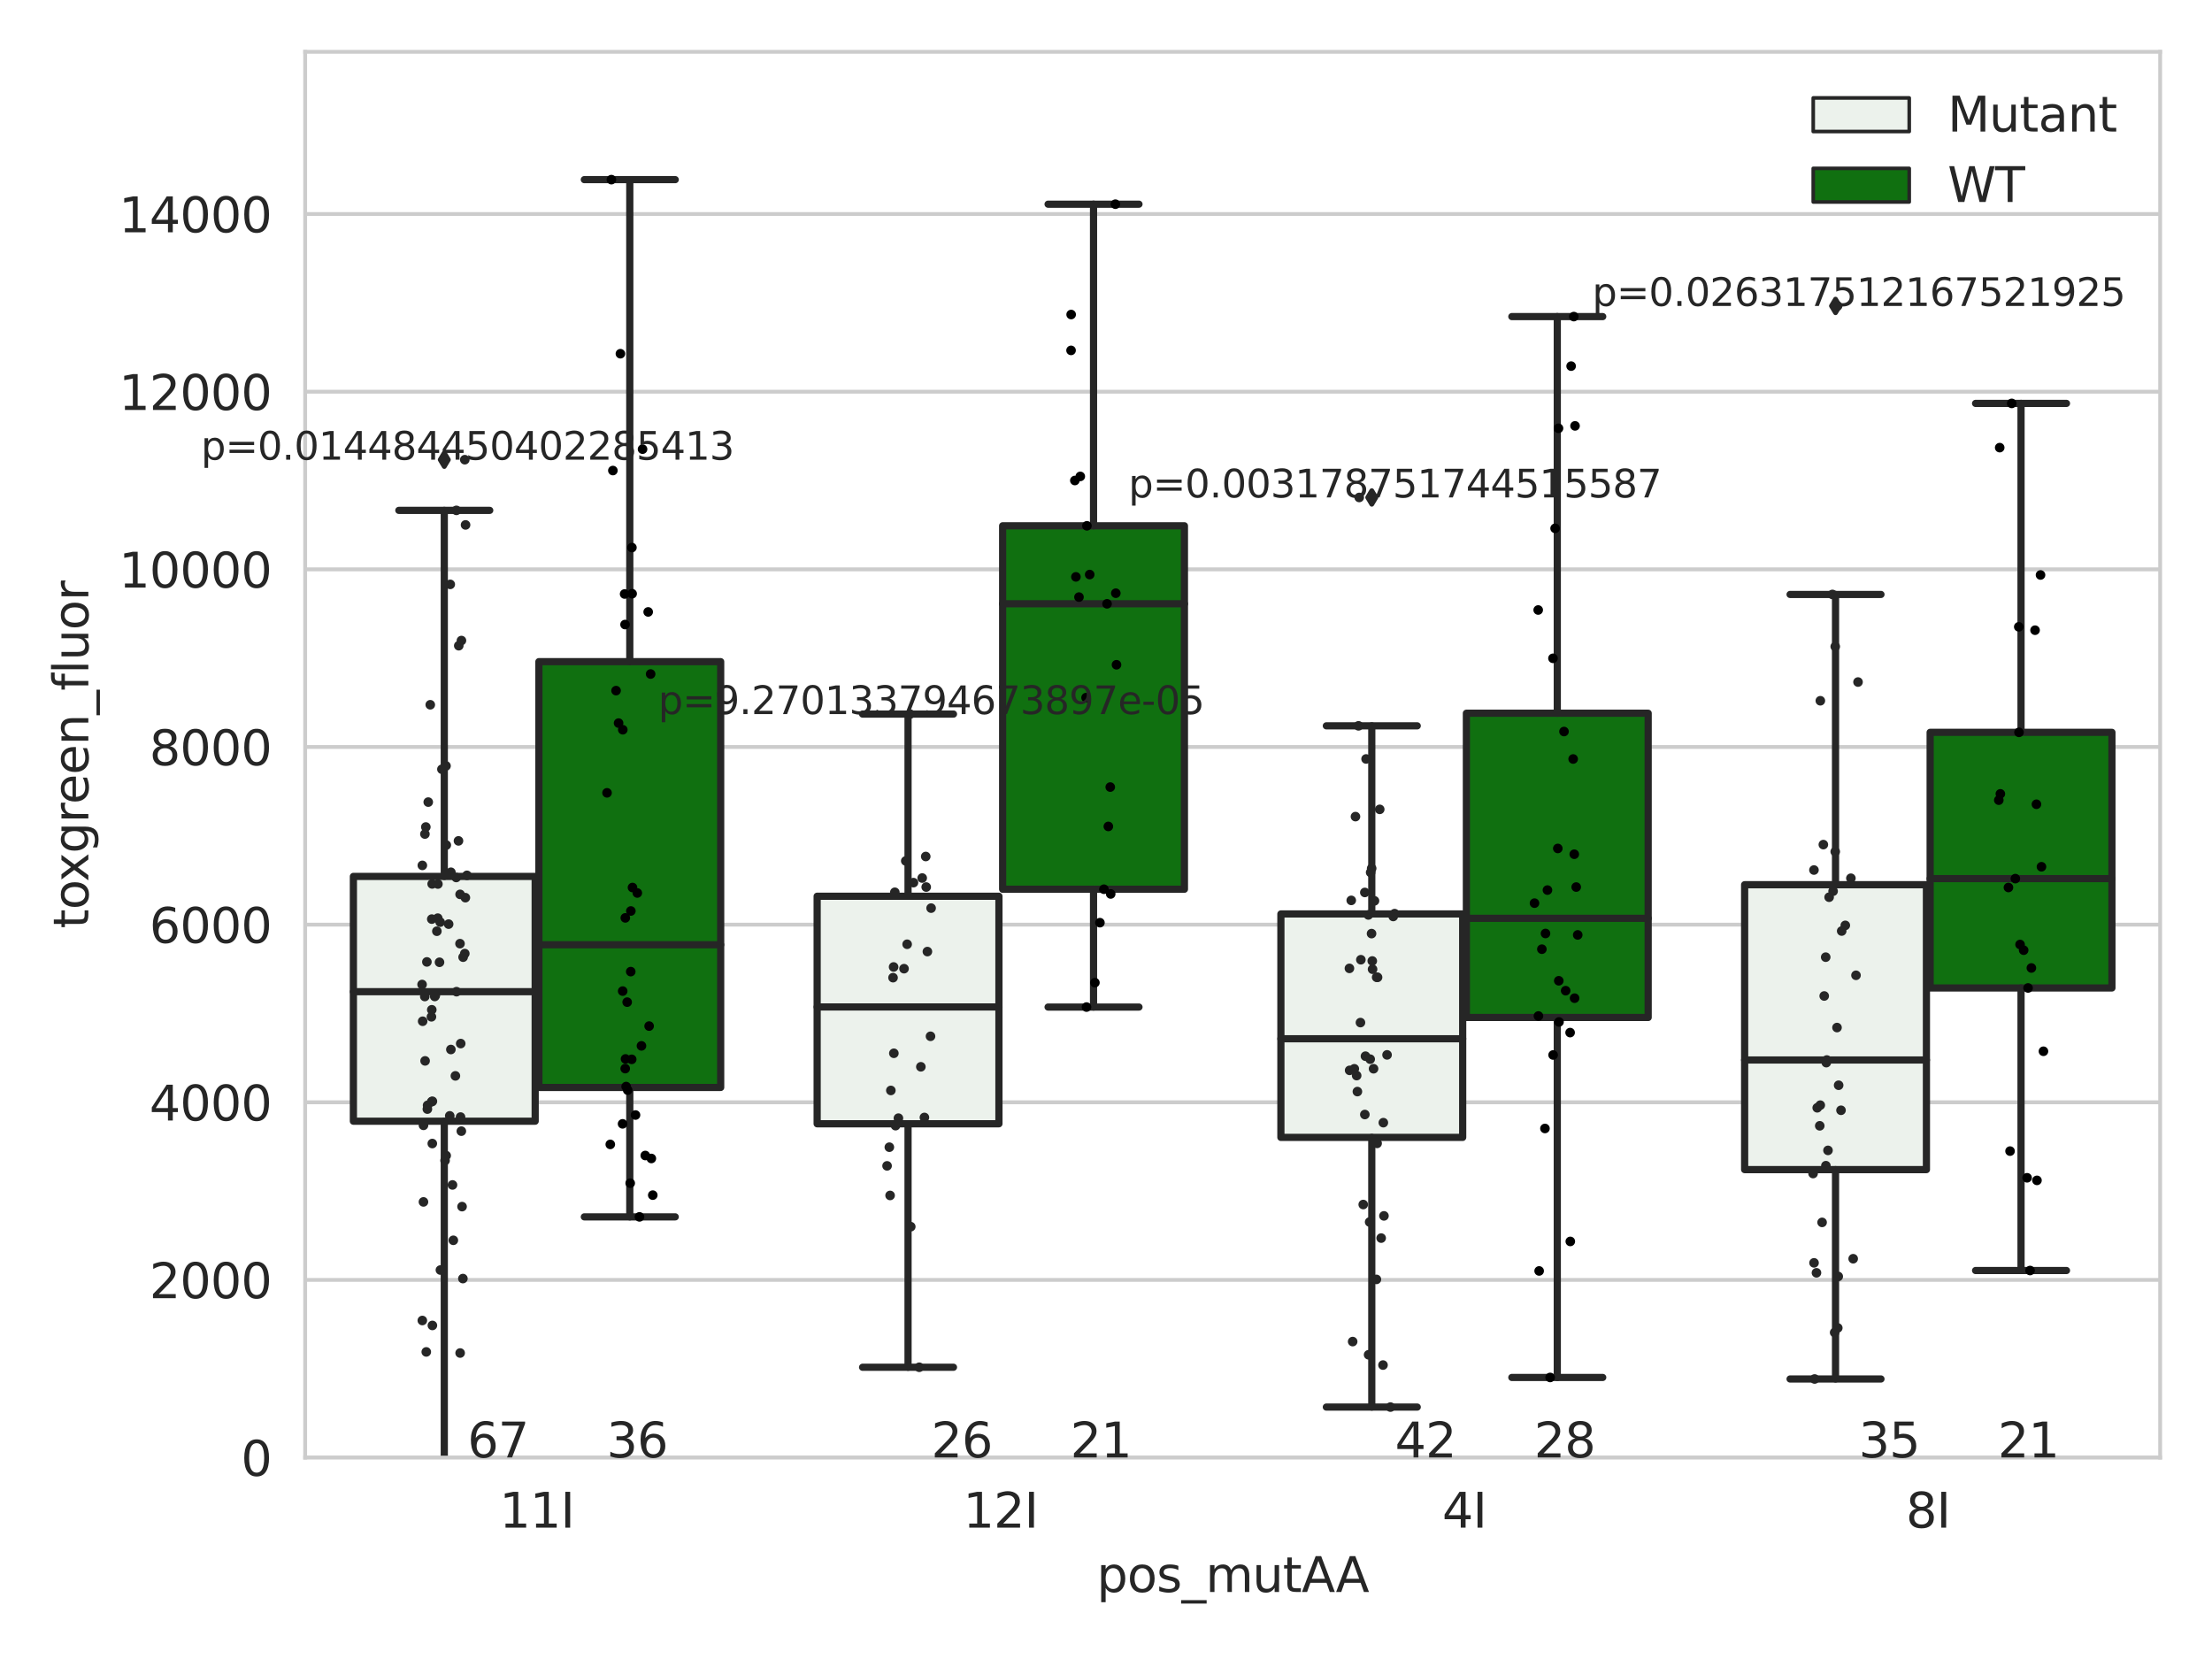 <?xml version="1.0" encoding="utf-8" standalone="no"?>
<!DOCTYPE svg PUBLIC "-//W3C//DTD SVG 1.1//EN"
  "http://www.w3.org/Graphics/SVG/1.1/DTD/svg11.dtd">
<svg xmlns:xlink="http://www.w3.org/1999/xlink" width="460.8pt" height="345.6pt" viewBox="0 0 460.8 345.6" xmlns="http://www.w3.org/2000/svg" version="1.1">
 <defs>
  <style type="text/css">*{stroke-linejoin: round; stroke-linecap: butt}</style>
 </defs>
 <g id="figure_1">
  <g id="patch_1">
   <path d="M 0 345.6 
L 460.8 345.6 
L 460.8 0 
L 0 0 
z
" style="fill: #ffffff"/>
  </g>
  <g id="axes_1">
   <g id="patch_2">
    <path d="M 63.571 303.64 
L 450 303.64 
L 450 10.8 
L 63.571 10.8 
z
" style="fill: #ffffff"/>
   </g>
   <g id="matplotlib.axis_1">
    <g id="xtick_1">
     <g id="text_1">
      <!-- 11I -->
      <g style="fill: #262626" transform="translate(104.037 318.238)scale(0.1 -0.1)">
       <defs>
        <path id="DejaVuSans-31" d="M 794 531 
L 1825 531 
L 1825 4091 
L 703 3866 
L 703 4441 
L 1819 4666 
L 2450 4666 
L 2450 531 
L 3481 531 
L 3481 0 
L 794 0 
L 794 531 
z
" transform="scale(0.016)"/>
        <path id="DejaVuSans-49" d="M 628 4666 
L 1259 4666 
L 1259 0 
L 628 0 
L 628 4666 
z
" transform="scale(0.016)"/>
       </defs>
       <use xlink:href="#DejaVuSans-31"/>
       <use xlink:href="#DejaVuSans-31" x="63.623"/>
       <use xlink:href="#DejaVuSans-49" x="127.246"/>
      </g>
     </g>
    </g>
    <g id="xtick_2">
     <g id="text_2">
      <!-- 12I -->
      <g style="fill: #262626" transform="translate(200.645 318.238)scale(0.1 -0.1)">
       <defs>
        <path id="DejaVuSans-32" d="M 1228 531 
L 3431 531 
L 3431 0 
L 469 0 
L 469 531 
Q 828 903 1448 1529 
Q 2069 2156 2228 2338 
Q 2531 2678 2651 2914 
Q 2772 3150 2772 3378 
Q 2772 3750 2511 3984 
Q 2250 4219 1831 4219 
Q 1534 4219 1204 4116 
Q 875 4013 500 3803 
L 500 4441 
Q 881 4594 1212 4672 
Q 1544 4750 1819 4750 
Q 2544 4750 2975 4387 
Q 3406 4025 3406 3419 
Q 3406 3131 3298 2873 
Q 3191 2616 2906 2266 
Q 2828 2175 2409 1742 
Q 1991 1309 1228 531 
z
" transform="scale(0.016)"/>
       </defs>
       <use xlink:href="#DejaVuSans-31"/>
       <use xlink:href="#DejaVuSans-32" x="63.623"/>
       <use xlink:href="#DejaVuSans-49" x="127.246"/>
      </g>
     </g>
    </g>
    <g id="xtick_3">
     <g id="text_3">
      <!-- 4I -->
      <g style="fill: #262626" transform="translate(300.433 318.238)scale(0.1 -0.1)">
       <defs>
        <path id="DejaVuSans-34" d="M 2419 4116 
L 825 1625 
L 2419 1625 
L 2419 4116 
z
M 2253 4666 
L 3047 4666 
L 3047 1625 
L 3713 1625 
L 3713 1100 
L 3047 1100 
L 3047 0 
L 2419 0 
L 2419 1100 
L 313 1100 
L 313 1709 
L 2253 4666 
z
" transform="scale(0.016)"/>
       </defs>
       <use xlink:href="#DejaVuSans-34"/>
       <use xlink:href="#DejaVuSans-49" x="63.623"/>
      </g>
     </g>
    </g>
    <g id="xtick_4">
     <g id="text_4">
      <!-- 8I -->
      <g style="fill: #262626" transform="translate(397.04 318.238)scale(0.1 -0.1)">
       <defs>
        <path id="DejaVuSans-38" d="M 2034 2216 
Q 1584 2216 1326 1975 
Q 1069 1734 1069 1313 
Q 1069 891 1326 650 
Q 1584 409 2034 409 
Q 2484 409 2743 651 
Q 3003 894 3003 1313 
Q 3003 1734 2745 1975 
Q 2488 2216 2034 2216 
z
M 1403 2484 
Q 997 2584 770 2862 
Q 544 3141 544 3541 
Q 544 4100 942 4425 
Q 1341 4750 2034 4750 
Q 2731 4750 3128 4425 
Q 3525 4100 3525 3541 
Q 3525 3141 3298 2862 
Q 3072 2584 2669 2484 
Q 3125 2378 3379 2068 
Q 3634 1759 3634 1313 
Q 3634 634 3220 271 
Q 2806 -91 2034 -91 
Q 1263 -91 848 271 
Q 434 634 434 1313 
Q 434 1759 690 2068 
Q 947 2378 1403 2484 
z
M 1172 3481 
Q 1172 3119 1398 2916 
Q 1625 2713 2034 2713 
Q 2441 2713 2670 2916 
Q 2900 3119 2900 3481 
Q 2900 3844 2670 4047 
Q 2441 4250 2034 4250 
Q 1625 4250 1398 4047 
Q 1172 3844 1172 3481 
z
" transform="scale(0.016)"/>
       </defs>
       <use xlink:href="#DejaVuSans-38"/>
       <use xlink:href="#DejaVuSans-49" x="63.623"/>
      </g>
     </g>
    </g>
    <g id="text_5">
     <!-- pos_mutAA -->
     <g style="fill: #262626" transform="translate(228.47 331.638)scale(0.1 -0.1)">
      <defs>
       <path id="DejaVuSans-70" d="M 1159 525 
L 1159 -1331 
L 581 -1331 
L 581 3500 
L 1159 3500 
L 1159 2969 
Q 1341 3281 1617 3432 
Q 1894 3584 2278 3584 
Q 2916 3584 3314 3078 
Q 3713 2572 3713 1747 
Q 3713 922 3314 415 
Q 2916 -91 2278 -91 
Q 1894 -91 1617 61 
Q 1341 213 1159 525 
z
M 3116 1747 
Q 3116 2381 2855 2742 
Q 2594 3103 2138 3103 
Q 1681 3103 1420 2742 
Q 1159 2381 1159 1747 
Q 1159 1113 1420 752 
Q 1681 391 2138 391 
Q 2594 391 2855 752 
Q 3116 1113 3116 1747 
z
" transform="scale(0.016)"/>
       <path id="DejaVuSans-6f" d="M 1959 3097 
Q 1497 3097 1228 2736 
Q 959 2375 959 1747 
Q 959 1119 1226 758 
Q 1494 397 1959 397 
Q 2419 397 2687 759 
Q 2956 1122 2956 1747 
Q 2956 2369 2687 2733 
Q 2419 3097 1959 3097 
z
M 1959 3584 
Q 2709 3584 3137 3096 
Q 3566 2609 3566 1747 
Q 3566 888 3137 398 
Q 2709 -91 1959 -91 
Q 1206 -91 779 398 
Q 353 888 353 1747 
Q 353 2609 779 3096 
Q 1206 3584 1959 3584 
z
" transform="scale(0.016)"/>
       <path id="DejaVuSans-73" d="M 2834 3397 
L 2834 2853 
Q 2591 2978 2328 3040 
Q 2066 3103 1784 3103 
Q 1356 3103 1142 2972 
Q 928 2841 928 2578 
Q 928 2378 1081 2264 
Q 1234 2150 1697 2047 
L 1894 2003 
Q 2506 1872 2764 1633 
Q 3022 1394 3022 966 
Q 3022 478 2636 193 
Q 2250 -91 1575 -91 
Q 1294 -91 989 -36 
Q 684 19 347 128 
L 347 722 
Q 666 556 975 473 
Q 1284 391 1588 391 
Q 1994 391 2212 530 
Q 2431 669 2431 922 
Q 2431 1156 2273 1281 
Q 2116 1406 1581 1522 
L 1381 1569 
Q 847 1681 609 1914 
Q 372 2147 372 2553 
Q 372 3047 722 3315 
Q 1072 3584 1716 3584 
Q 2034 3584 2315 3537 
Q 2597 3491 2834 3397 
z
" transform="scale(0.016)"/>
       <path id="DejaVuSans-5f" d="M 3263 -1063 
L 3263 -1509 
L -63 -1509 
L -63 -1063 
L 3263 -1063 
z
" transform="scale(0.016)"/>
       <path id="DejaVuSans-6d" d="M 3328 2828 
Q 3544 3216 3844 3400 
Q 4144 3584 4550 3584 
Q 5097 3584 5394 3201 
Q 5691 2819 5691 2113 
L 5691 0 
L 5113 0 
L 5113 2094 
Q 5113 2597 4934 2840 
Q 4756 3084 4391 3084 
Q 3944 3084 3684 2787 
Q 3425 2491 3425 1978 
L 3425 0 
L 2847 0 
L 2847 2094 
Q 2847 2600 2669 2842 
Q 2491 3084 2119 3084 
Q 1678 3084 1418 2786 
Q 1159 2488 1159 1978 
L 1159 0 
L 581 0 
L 581 3500 
L 1159 3500 
L 1159 2956 
Q 1356 3278 1631 3431 
Q 1906 3584 2284 3584 
Q 2666 3584 2933 3390 
Q 3200 3197 3328 2828 
z
" transform="scale(0.016)"/>
       <path id="DejaVuSans-75" d="M 544 1381 
L 544 3500 
L 1119 3500 
L 1119 1403 
Q 1119 906 1312 657 
Q 1506 409 1894 409 
Q 2359 409 2629 706 
Q 2900 1003 2900 1516 
L 2900 3500 
L 3475 3500 
L 3475 0 
L 2900 0 
L 2900 538 
Q 2691 219 2414 64 
Q 2138 -91 1772 -91 
Q 1169 -91 856 284 
Q 544 659 544 1381 
z
M 1991 3584 
L 1991 3584 
z
" transform="scale(0.016)"/>
       <path id="DejaVuSans-74" d="M 1172 4494 
L 1172 3500 
L 2356 3500 
L 2356 3053 
L 1172 3053 
L 1172 1153 
Q 1172 725 1289 603 
Q 1406 481 1766 481 
L 2356 481 
L 2356 0 
L 1766 0 
Q 1100 0 847 248 
Q 594 497 594 1153 
L 594 3053 
L 172 3053 
L 172 3500 
L 594 3500 
L 594 4494 
L 1172 4494 
z
" transform="scale(0.016)"/>
       <path id="DejaVuSans-41" d="M 2188 4044 
L 1331 1722 
L 3047 1722 
L 2188 4044 
z
M 1831 4666 
L 2547 4666 
L 4325 0 
L 3669 0 
L 3244 1197 
L 1141 1197 
L 716 0 
L 50 0 
L 1831 4666 
z
" transform="scale(0.016)"/>
      </defs>
      <use xlink:href="#DejaVuSans-70"/>
      <use xlink:href="#DejaVuSans-6f" x="63.477"/>
      <use xlink:href="#DejaVuSans-73" x="124.658"/>
      <use xlink:href="#DejaVuSans-5f" x="176.758"/>
      <use xlink:href="#DejaVuSans-6d" x="226.758"/>
      <use xlink:href="#DejaVuSans-75" x="324.17"/>
      <use xlink:href="#DejaVuSans-74" x="387.549"/>
      <use xlink:href="#DejaVuSans-41" x="426.758"/>
      <use xlink:href="#DejaVuSans-41" x="497.916"/>
     </g>
    </g>
   </g>
   <g id="matplotlib.axis_2">
    <g id="ytick_1">
     <g id="line2d_1">
      <path d="M 63.571 303.64 
L 450 303.64 
" clip-path="url(#p8ef426a0f4)" style="fill: none; stroke: #cccccc; stroke-width: 0.8; stroke-linecap: round"/>
     </g>
     <g id="text_6">
      <!-- 0 -->
      <g style="fill: #262626" transform="translate(50.209 307.439)scale(0.1 -0.1)">
       <defs>
        <path id="DejaVuSans-30" d="M 2034 4250 
Q 1547 4250 1301 3770 
Q 1056 3291 1056 2328 
Q 1056 1369 1301 889 
Q 1547 409 2034 409 
Q 2525 409 2770 889 
Q 3016 1369 3016 2328 
Q 3016 3291 2770 3770 
Q 2525 4250 2034 4250 
z
M 2034 4750 
Q 2819 4750 3233 4129 
Q 3647 3509 3647 2328 
Q 3647 1150 3233 529 
Q 2819 -91 2034 -91 
Q 1250 -91 836 529 
Q 422 1150 422 2328 
Q 422 3509 836 4129 
Q 1250 4750 2034 4750 
z
" transform="scale(0.016)"/>
       </defs>
       <use xlink:href="#DejaVuSans-30"/>
      </g>
     </g>
    </g>
    <g id="ytick_2">
     <g id="line2d_2">
      <path d="M 63.571 266.633 
L 450 266.633 
" clip-path="url(#p8ef426a0f4)" style="fill: none; stroke: #cccccc; stroke-width: 0.8; stroke-linecap: round"/>
     </g>
     <g id="text_7">
      <!-- 2000 -->
      <g style="fill: #262626" transform="translate(31.121 270.432)scale(0.1 -0.1)">
       <use xlink:href="#DejaVuSans-32"/>
       <use xlink:href="#DejaVuSans-30" x="63.623"/>
       <use xlink:href="#DejaVuSans-30" x="127.246"/>
       <use xlink:href="#DejaVuSans-30" x="190.869"/>
      </g>
     </g>
    </g>
    <g id="ytick_3">
     <g id="line2d_3">
      <path d="M 63.571 229.626 
L 450 229.626 
" clip-path="url(#p8ef426a0f4)" style="fill: none; stroke: #cccccc; stroke-width: 0.8; stroke-linecap: round"/>
     </g>
     <g id="text_8">
      <!-- 4000 -->
      <g style="fill: #262626" transform="translate(31.121 233.425)scale(0.1 -0.1)">
       <use xlink:href="#DejaVuSans-34"/>
       <use xlink:href="#DejaVuSans-30" x="63.623"/>
       <use xlink:href="#DejaVuSans-30" x="127.246"/>
       <use xlink:href="#DejaVuSans-30" x="190.869"/>
      </g>
     </g>
    </g>
    <g id="ytick_4">
     <g id="line2d_4">
      <path d="M 63.571 192.619 
L 450 192.619 
" clip-path="url(#p8ef426a0f4)" style="fill: none; stroke: #cccccc; stroke-width: 0.8; stroke-linecap: round"/>
     </g>
     <g id="text_9">
      <!-- 6000 -->
      <g style="fill: #262626" transform="translate(31.121 196.418)scale(0.1 -0.1)">
       <defs>
        <path id="DejaVuSans-36" d="M 2113 2584 
Q 1688 2584 1439 2293 
Q 1191 2003 1191 1497 
Q 1191 994 1439 701 
Q 1688 409 2113 409 
Q 2538 409 2786 701 
Q 3034 994 3034 1497 
Q 3034 2003 2786 2293 
Q 2538 2584 2113 2584 
z
M 3366 4563 
L 3366 3988 
Q 3128 4100 2886 4159 
Q 2644 4219 2406 4219 
Q 1781 4219 1451 3797 
Q 1122 3375 1075 2522 
Q 1259 2794 1537 2939 
Q 1816 3084 2150 3084 
Q 2853 3084 3261 2657 
Q 3669 2231 3669 1497 
Q 3669 778 3244 343 
Q 2819 -91 2113 -91 
Q 1303 -91 875 529 
Q 447 1150 447 2328 
Q 447 3434 972 4092 
Q 1497 4750 2381 4750 
Q 2619 4750 2861 4703 
Q 3103 4656 3366 4563 
z
" transform="scale(0.016)"/>
       </defs>
       <use xlink:href="#DejaVuSans-36"/>
       <use xlink:href="#DejaVuSans-30" x="63.623"/>
       <use xlink:href="#DejaVuSans-30" x="127.246"/>
       <use xlink:href="#DejaVuSans-30" x="190.869"/>
      </g>
     </g>
    </g>
    <g id="ytick_5">
     <g id="line2d_5">
      <path d="M 63.571 155.612 
L 450 155.612 
" clip-path="url(#p8ef426a0f4)" style="fill: none; stroke: #cccccc; stroke-width: 0.8; stroke-linecap: round"/>
     </g>
     <g id="text_10">
      <!-- 8000 -->
      <g style="fill: #262626" transform="translate(31.121 159.411)scale(0.1 -0.1)">
       <use xlink:href="#DejaVuSans-38"/>
       <use xlink:href="#DejaVuSans-30" x="63.623"/>
       <use xlink:href="#DejaVuSans-30" x="127.246"/>
       <use xlink:href="#DejaVuSans-30" x="190.869"/>
      </g>
     </g>
    </g>
    <g id="ytick_6">
     <g id="line2d_6">
      <path d="M 63.571 118.604 
L 450 118.604 
" clip-path="url(#p8ef426a0f4)" style="fill: none; stroke: #cccccc; stroke-width: 0.8; stroke-linecap: round"/>
     </g>
     <g id="text_11">
      <!-- 10000 -->
      <g style="fill: #262626" transform="translate(24.759 122.404)scale(0.1 -0.1)">
       <use xlink:href="#DejaVuSans-31"/>
       <use xlink:href="#DejaVuSans-30" x="63.623"/>
       <use xlink:href="#DejaVuSans-30" x="127.246"/>
       <use xlink:href="#DejaVuSans-30" x="190.869"/>
       <use xlink:href="#DejaVuSans-30" x="254.492"/>
      </g>
     </g>
    </g>
    <g id="ytick_7">
     <g id="line2d_7">
      <path d="M 63.571 81.597 
L 450 81.597 
" clip-path="url(#p8ef426a0f4)" style="fill: none; stroke: #cccccc; stroke-width: 0.8; stroke-linecap: round"/>
     </g>
     <g id="text_12">
      <!-- 12000 -->
      <g style="fill: #262626" transform="translate(24.759 85.397)scale(0.1 -0.1)">
       <use xlink:href="#DejaVuSans-31"/>
       <use xlink:href="#DejaVuSans-32" x="63.623"/>
       <use xlink:href="#DejaVuSans-30" x="127.246"/>
       <use xlink:href="#DejaVuSans-30" x="190.869"/>
       <use xlink:href="#DejaVuSans-30" x="254.492"/>
      </g>
     </g>
    </g>
    <g id="ytick_8">
     <g id="line2d_8">
      <path d="M 63.571 44.59 
L 450 44.59 
" clip-path="url(#p8ef426a0f4)" style="fill: none; stroke: #cccccc; stroke-width: 0.8; stroke-linecap: round"/>
     </g>
     <g id="text_13">
      <!-- 14000 -->
      <g style="fill: #262626" transform="translate(24.759 48.389)scale(0.1 -0.1)">
       <use xlink:href="#DejaVuSans-31"/>
       <use xlink:href="#DejaVuSans-34" x="63.623"/>
       <use xlink:href="#DejaVuSans-30" x="127.246"/>
       <use xlink:href="#DejaVuSans-30" x="190.869"/>
       <use xlink:href="#DejaVuSans-30" x="254.492"/>
      </g>
     </g>
    </g>
    <g id="text_14">
     <!-- toxgreen_fluor -->
     <g style="fill: #262626" transform="translate(18.401 193.415)rotate(-90)scale(0.1 -0.1)">
      <defs>
       <path id="DejaVuSans-78" d="M 3513 3500 
L 2247 1797 
L 3578 0 
L 2900 0 
L 1881 1375 
L 863 0 
L 184 0 
L 1544 1831 
L 300 3500 
L 978 3500 
L 1906 2253 
L 2834 3500 
L 3513 3500 
z
" transform="scale(0.016)"/>
       <path id="DejaVuSans-67" d="M 2906 1791 
Q 2906 2416 2648 2759 
Q 2391 3103 1925 3103 
Q 1463 3103 1205 2759 
Q 947 2416 947 1791 
Q 947 1169 1205 825 
Q 1463 481 1925 481 
Q 2391 481 2648 825 
Q 2906 1169 2906 1791 
z
M 3481 434 
Q 3481 -459 3084 -895 
Q 2688 -1331 1869 -1331 
Q 1566 -1331 1297 -1286 
Q 1028 -1241 775 -1147 
L 775 -588 
Q 1028 -725 1275 -790 
Q 1522 -856 1778 -856 
Q 2344 -856 2625 -561 
Q 2906 -266 2906 331 
L 2906 616 
Q 2728 306 2450 153 
Q 2172 0 1784 0 
Q 1141 0 747 490 
Q 353 981 353 1791 
Q 353 2603 747 3093 
Q 1141 3584 1784 3584 
Q 2172 3584 2450 3431 
Q 2728 3278 2906 2969 
L 2906 3500 
L 3481 3500 
L 3481 434 
z
" transform="scale(0.016)"/>
       <path id="DejaVuSans-72" d="M 2631 2963 
Q 2534 3019 2420 3045 
Q 2306 3072 2169 3072 
Q 1681 3072 1420 2755 
Q 1159 2438 1159 1844 
L 1159 0 
L 581 0 
L 581 3500 
L 1159 3500 
L 1159 2956 
Q 1341 3275 1631 3429 
Q 1922 3584 2338 3584 
Q 2397 3584 2469 3576 
Q 2541 3569 2628 3553 
L 2631 2963 
z
" transform="scale(0.016)"/>
       <path id="DejaVuSans-65" d="M 3597 1894 
L 3597 1613 
L 953 1613 
Q 991 1019 1311 708 
Q 1631 397 2203 397 
Q 2534 397 2845 478 
Q 3156 559 3463 722 
L 3463 178 
Q 3153 47 2828 -22 
Q 2503 -91 2169 -91 
Q 1331 -91 842 396 
Q 353 884 353 1716 
Q 353 2575 817 3079 
Q 1281 3584 2069 3584 
Q 2775 3584 3186 3129 
Q 3597 2675 3597 1894 
z
M 3022 2063 
Q 3016 2534 2758 2815 
Q 2500 3097 2075 3097 
Q 1594 3097 1305 2825 
Q 1016 2553 972 2059 
L 3022 2063 
z
" transform="scale(0.016)"/>
       <path id="DejaVuSans-6e" d="M 3513 2113 
L 3513 0 
L 2938 0 
L 2938 2094 
Q 2938 2591 2744 2837 
Q 2550 3084 2163 3084 
Q 1697 3084 1428 2787 
Q 1159 2491 1159 1978 
L 1159 0 
L 581 0 
L 581 3500 
L 1159 3500 
L 1159 2956 
Q 1366 3272 1645 3428 
Q 1925 3584 2291 3584 
Q 2894 3584 3203 3211 
Q 3513 2838 3513 2113 
z
" transform="scale(0.016)"/>
       <path id="DejaVuSans-66" d="M 2375 4863 
L 2375 4384 
L 1825 4384 
Q 1516 4384 1395 4259 
Q 1275 4134 1275 3809 
L 1275 3500 
L 2222 3500 
L 2222 3053 
L 1275 3053 
L 1275 0 
L 697 0 
L 697 3053 
L 147 3053 
L 147 3500 
L 697 3500 
L 697 3744 
Q 697 4328 969 4595 
Q 1241 4863 1831 4863 
L 2375 4863 
z
" transform="scale(0.016)"/>
       <path id="DejaVuSans-6c" d="M 603 4863 
L 1178 4863 
L 1178 0 
L 603 0 
L 603 4863 
z
" transform="scale(0.016)"/>
      </defs>
      <use xlink:href="#DejaVuSans-74"/>
      <use xlink:href="#DejaVuSans-6f" x="39.209"/>
      <use xlink:href="#DejaVuSans-78" x="97.266"/>
      <use xlink:href="#DejaVuSans-67" x="156.445"/>
      <use xlink:href="#DejaVuSans-72" x="219.922"/>
      <use xlink:href="#DejaVuSans-65" x="258.785"/>
      <use xlink:href="#DejaVuSans-65" x="320.309"/>
      <use xlink:href="#DejaVuSans-6e" x="381.832"/>
      <use xlink:href="#DejaVuSans-5f" x="445.211"/>
      <use xlink:href="#DejaVuSans-66" x="495.211"/>
      <use xlink:href="#DejaVuSans-6c" x="530.416"/>
      <use xlink:href="#DejaVuSans-75" x="558.199"/>
      <use xlink:href="#DejaVuSans-6f" x="621.578"/>
      <use xlink:href="#DejaVuSans-72" x="682.76"/>
     </g>
    </g>
   </g>
   <g id="patch_3">
    <path d="M 73.618 233.566 
L 111.488 233.566 
L 111.488 182.572 
L 73.618 182.572 
L 73.618 233.566 
z
" clip-path="url(#p8ef426a0f4)" style="fill: #ecf2ec; stroke: #262626; stroke-width: 1.5; stroke-linejoin: miter"/>
   </g>
   <g id="patch_4">
    <path d="M 112.261 226.537 
L 150.131 226.537 
L 150.131 137.835 
L 112.261 137.835 
L 112.261 226.537 
z
" clip-path="url(#p8ef426a0f4)" style="fill: #107010; stroke: #262626; stroke-width: 1.5; stroke-linejoin: miter"/>
   </g>
   <g id="patch_5">
    <path d="M 170.226 234.105 
L 208.096 234.105 
L 208.096 186.703 
L 170.226 186.703 
L 170.226 234.105 
z
" clip-path="url(#p8ef426a0f4)" style="fill: #ecf2ec; stroke: #262626; stroke-width: 1.5; stroke-linejoin: miter"/>
   </g>
   <g id="patch_6">
    <path d="M 208.868 185.243 
L 246.738 185.243 
L 246.738 109.534 
L 208.868 109.534 
L 208.868 185.243 
z
" clip-path="url(#p8ef426a0f4)" style="fill: #107010; stroke: #262626; stroke-width: 1.5; stroke-linejoin: miter"/>
   </g>
   <g id="patch_7">
    <path d="M 266.833 236.942 
L 304.703 236.942 
L 304.703 190.394 
L 266.833 190.394 
L 266.833 236.942 
z
" clip-path="url(#p8ef426a0f4)" style="fill: #ecf2ec; stroke: #262626; stroke-width: 1.5; stroke-linejoin: miter"/>
   </g>
   <g id="patch_8">
    <path d="M 305.476 211.961 
L 343.346 211.961 
L 343.346 148.579 
L 305.476 148.579 
L 305.476 211.961 
z
" clip-path="url(#p8ef426a0f4)" style="fill: #107010; stroke: #262626; stroke-width: 1.5; stroke-linejoin: miter"/>
   </g>
   <g id="patch_9">
    <path d="M 363.44 243.652 
L 401.31 243.652 
L 401.31 184.302 
L 363.44 184.302 
L 363.44 243.652 
z
" clip-path="url(#p8ef426a0f4)" style="fill: #ecf2ec; stroke: #262626; stroke-width: 1.5; stroke-linejoin: miter"/>
   </g>
   <g id="patch_10">
    <path d="M 402.083 205.81 
L 439.953 205.81 
L 439.953 152.56 
L 402.083 152.56 
L 402.083 205.81 
z
" clip-path="url(#p8ef426a0f4)" style="fill: #107010; stroke: #262626; stroke-width: 1.5; stroke-linejoin: miter"/>
   </g>
   <g id="patch_11">
    <path d="M 111.875 303.64 
L 111.875 303.64 
L 111.875 303.64 
L 111.875 303.64 
z
" clip-path="url(#p8ef426a0f4)" style="fill: #ecf2ec; stroke: #262626; stroke-width: 0.75; stroke-linejoin: miter"/>
   </g>
   <g id="patch_12">
    <path d="M 111.875 303.64 
L 111.875 303.64 
L 111.875 303.64 
L 111.875 303.64 
z
" clip-path="url(#p8ef426a0f4)" style="fill: #107010; stroke: #262626; stroke-width: 0.75; stroke-linejoin: miter"/>
   </g>
   <g id="PathCollection_1"/>
   <g id="PathCollection_2"/>
   <g id="line2d_9">
    <path d="M 92.553 233.566 
L 92.553 308.683 
" clip-path="url(#p8ef426a0f4)" style="fill: none; stroke: #262626; stroke-width: 1.5; stroke-linecap: round"/>
   </g>
   <g id="line2d_10">
    <path d="M 92.553 182.572 
L 92.553 106.322 
" clip-path="url(#p8ef426a0f4)" style="fill: none; stroke: #262626; stroke-width: 1.5; stroke-linecap: round"/>
   </g>
   <g id="line2d_11">
    <path d="M 83.086 308.683 
L 102.021 308.683 
" clip-path="url(#p8ef426a0f4)" style="fill: none; stroke: #262626; stroke-width: 1.5; stroke-linecap: round"/>
   </g>
   <g id="line2d_12">
    <path d="M 83.086 106.322 
L 102.021 106.322 
" clip-path="url(#p8ef426a0f4)" style="fill: none; stroke: #262626; stroke-width: 1.5; stroke-linecap: round"/>
   </g>
   <g id="line2d_13">
    <defs>
     <path id="m13533cf39e" d="M -0 1.414 
L 0.849 0 
L 0 -1.414 
L -0.849 -0 
z
" style="stroke: #262626; stroke-linejoin: miter"/>
    </defs>
    <g clip-path="url(#p8ef426a0f4)">
     <use xlink:href="#m13533cf39e" x="92.553" y="95.765" style="fill: #262626; stroke: #262626; stroke-linejoin: miter"/>
    </g>
   </g>
   <g id="line2d_14">
    <path d="M 131.196 226.537 
L 131.196 253.496 
" clip-path="url(#p8ef426a0f4)" style="fill: none; stroke: #262626; stroke-width: 1.5; stroke-linecap: round"/>
   </g>
   <g id="line2d_15">
    <path d="M 131.196 137.835 
L 131.196 37.422 
" clip-path="url(#p8ef426a0f4)" style="fill: none; stroke: #262626; stroke-width: 1.5; stroke-linecap: round"/>
   </g>
   <g id="line2d_16">
    <path d="M 121.729 253.496 
L 140.664 253.496 
" clip-path="url(#p8ef426a0f4)" style="fill: none; stroke: #262626; stroke-width: 1.5; stroke-linecap: round"/>
   </g>
   <g id="line2d_17">
    <path d="M 121.729 37.422 
L 140.664 37.422 
" clip-path="url(#p8ef426a0f4)" style="fill: none; stroke: #262626; stroke-width: 1.5; stroke-linecap: round"/>
   </g>
   <g id="line2d_18"/>
   <g id="line2d_19">
    <path d="M 189.161 234.105 
L 189.161 284.825 
" clip-path="url(#p8ef426a0f4)" style="fill: none; stroke: #262626; stroke-width: 1.5; stroke-linecap: round"/>
   </g>
   <g id="line2d_20">
    <path d="M 189.161 186.703 
L 189.161 148.755 
" clip-path="url(#p8ef426a0f4)" style="fill: none; stroke: #262626; stroke-width: 1.5; stroke-linecap: round"/>
   </g>
   <g id="line2d_21">
    <path d="M 179.693 284.825 
L 198.628 284.825 
" clip-path="url(#p8ef426a0f4)" style="fill: none; stroke: #262626; stroke-width: 1.5; stroke-linecap: round"/>
   </g>
   <g id="line2d_22">
    <path d="M 179.693 148.755 
L 198.628 148.755 
" clip-path="url(#p8ef426a0f4)" style="fill: none; stroke: #262626; stroke-width: 1.5; stroke-linecap: round"/>
   </g>
   <g id="line2d_23">
    <g clip-path="url(#p8ef426a0f4)">
     <use xlink:href="#m13533cf39e" x="189.161" y="327.924" style="fill: #262626; stroke: #262626; stroke-linejoin: miter"/>
    </g>
   </g>
   <g id="line2d_24">
    <path d="M 227.803 185.243 
L 227.803 209.788 
" clip-path="url(#p8ef426a0f4)" style="fill: none; stroke: #262626; stroke-width: 1.5; stroke-linecap: round"/>
   </g>
   <g id="line2d_25">
    <path d="M 227.803 109.534 
L 227.803 42.536 
" clip-path="url(#p8ef426a0f4)" style="fill: none; stroke: #262626; stroke-width: 1.5; stroke-linecap: round"/>
   </g>
   <g id="line2d_26">
    <path d="M 218.336 209.788 
L 237.271 209.788 
" clip-path="url(#p8ef426a0f4)" style="fill: none; stroke: #262626; stroke-width: 1.5; stroke-linecap: round"/>
   </g>
   <g id="line2d_27">
    <path d="M 218.336 42.536 
L 237.271 42.536 
" clip-path="url(#p8ef426a0f4)" style="fill: none; stroke: #262626; stroke-width: 1.5; stroke-linecap: round"/>
   </g>
   <g id="line2d_28">
    <g clip-path="url(#p8ef426a0f4)">
     <use xlink:href="#m13533cf39e" x="227.803" y="382.321" style="fill: #262626; stroke: #262626; stroke-linejoin: miter"/>
    </g>
   </g>
   <g id="line2d_29">
    <path d="M 285.768 236.942 
L 285.768 293.119 
" clip-path="url(#p8ef426a0f4)" style="fill: none; stroke: #262626; stroke-width: 1.5; stroke-linecap: round"/>
   </g>
   <g id="line2d_30">
    <path d="M 285.768 190.394 
L 285.768 151.206 
" clip-path="url(#p8ef426a0f4)" style="fill: none; stroke: #262626; stroke-width: 1.5; stroke-linecap: round"/>
   </g>
   <g id="line2d_31">
    <path d="M 276.3 293.119 
L 295.235 293.119 
" clip-path="url(#p8ef426a0f4)" style="fill: none; stroke: #262626; stroke-width: 1.5; stroke-linecap: round"/>
   </g>
   <g id="line2d_32">
    <path d="M 276.3 151.206 
L 295.235 151.206 
" clip-path="url(#p8ef426a0f4)" style="fill: none; stroke: #262626; stroke-width: 1.5; stroke-linecap: round"/>
   </g>
   <g id="line2d_33">
    <g clip-path="url(#p8ef426a0f4)">
     <use xlink:href="#m13533cf39e" x="285.768" y="103.629" style="fill: #262626; stroke: #262626; stroke-linejoin: miter"/>
    </g>
   </g>
   <g id="line2d_34">
    <path d="M 324.411 211.961 
L 324.411 286.949 
" clip-path="url(#p8ef426a0f4)" style="fill: none; stroke: #262626; stroke-width: 1.5; stroke-linecap: round"/>
   </g>
   <g id="line2d_35">
    <path d="M 324.411 148.579 
L 324.411 65.951 
" clip-path="url(#p8ef426a0f4)" style="fill: none; stroke: #262626; stroke-width: 1.5; stroke-linecap: round"/>
   </g>
   <g id="line2d_36">
    <path d="M 314.943 286.949 
L 333.878 286.949 
" clip-path="url(#p8ef426a0f4)" style="fill: none; stroke: #262626; stroke-width: 1.5; stroke-linecap: round"/>
   </g>
   <g id="line2d_37">
    <path d="M 314.943 65.951 
L 333.878 65.951 
" clip-path="url(#p8ef426a0f4)" style="fill: none; stroke: #262626; stroke-width: 1.5; stroke-linecap: round"/>
   </g>
   <g id="line2d_38"/>
   <g id="line2d_39">
    <path d="M 382.375 243.652 
L 382.375 287.268 
" clip-path="url(#p8ef426a0f4)" style="fill: none; stroke: #262626; stroke-width: 1.5; stroke-linecap: round"/>
   </g>
   <g id="line2d_40">
    <path d="M 382.375 184.302 
L 382.375 123.834 
" clip-path="url(#p8ef426a0f4)" style="fill: none; stroke: #262626; stroke-width: 1.5; stroke-linecap: round"/>
   </g>
   <g id="line2d_41">
    <path d="M 372.907 287.268 
L 391.842 287.268 
" clip-path="url(#p8ef426a0f4)" style="fill: none; stroke: #262626; stroke-width: 1.5; stroke-linecap: round"/>
   </g>
   <g id="line2d_42">
    <path d="M 372.907 123.834 
L 391.842 123.834 
" clip-path="url(#p8ef426a0f4)" style="fill: none; stroke: #262626; stroke-width: 1.5; stroke-linecap: round"/>
   </g>
   <g id="line2d_43">
    <g clip-path="url(#p8ef426a0f4)">
     <use xlink:href="#m13533cf39e" x="382.375" y="63.733" style="fill: #262626; stroke: #262626; stroke-linejoin: miter"/>
    </g>
   </g>
   <g id="line2d_44">
    <path d="M 421.018 205.81 
L 421.018 264.673 
" clip-path="url(#p8ef426a0f4)" style="fill: none; stroke: #262626; stroke-width: 1.5; stroke-linecap: round"/>
   </g>
   <g id="line2d_45">
    <path d="M 421.018 152.56 
L 421.018 84.038 
" clip-path="url(#p8ef426a0f4)" style="fill: none; stroke: #262626; stroke-width: 1.5; stroke-linecap: round"/>
   </g>
   <g id="line2d_46">
    <path d="M 411.55 264.673 
L 430.485 264.673 
" clip-path="url(#p8ef426a0f4)" style="fill: none; stroke: #262626; stroke-width: 1.5; stroke-linecap: round"/>
   </g>
   <g id="line2d_47">
    <path d="M 411.55 84.038 
L 430.485 84.038 
" clip-path="url(#p8ef426a0f4)" style="fill: none; stroke: #262626; stroke-width: 1.5; stroke-linecap: round"/>
   </g>
   <g id="line2d_48"/>
   <g id="line2d_49">
    <path d="M 73.618 206.585 
L 111.488 206.585 
" clip-path="url(#p8ef426a0f4)" style="fill: none; stroke: #262626; stroke-width: 1.5; stroke-linecap: round"/>
   </g>
   <g id="line2d_50">
    <path d="M 112.261 196.808 
L 150.131 196.808 
" clip-path="url(#p8ef426a0f4)" style="fill: none; stroke: #262626; stroke-width: 1.5; stroke-linecap: round"/>
   </g>
   <g id="line2d_51">
    <path d="M 170.226 209.773 
L 208.096 209.773 
" clip-path="url(#p8ef426a0f4)" style="fill: none; stroke: #262626; stroke-width: 1.5; stroke-linecap: round"/>
   </g>
   <g id="line2d_52">
    <path d="M 208.868 125.785 
L 246.738 125.785 
" clip-path="url(#p8ef426a0f4)" style="fill: none; stroke: #262626; stroke-width: 1.5; stroke-linecap: round"/>
   </g>
   <g id="line2d_53">
    <path d="M 266.833 216.387 
L 304.703 216.387 
" clip-path="url(#p8ef426a0f4)" style="fill: none; stroke: #262626; stroke-width: 1.5; stroke-linecap: round"/>
   </g>
   <g id="line2d_54">
    <path d="M 305.476 191.302 
L 343.346 191.302 
" clip-path="url(#p8ef426a0f4)" style="fill: none; stroke: #262626; stroke-width: 1.5; stroke-linecap: round"/>
   </g>
   <g id="line2d_55">
    <path d="M 363.44 220.82 
L 401.31 220.82 
" clip-path="url(#p8ef426a0f4)" style="fill: none; stroke: #262626; stroke-width: 1.5; stroke-linecap: round"/>
   </g>
   <g id="line2d_56">
    <path d="M 402.083 183.034 
L 439.953 183.034 
" clip-path="url(#p8ef426a0f4)" style="fill: none; stroke: #262626; stroke-width: 1.5; stroke-linecap: round"/>
   </g>
   <g id="patch_13">
    <path d="M 63.571 303.64 
L 63.571 10.8 
" style="fill: none; stroke: #cccccc; stroke-width: 0.8; stroke-linejoin: miter; stroke-linecap: square"/>
   </g>
   <g id="patch_14">
    <path d="M 450 303.64 
L 450 10.8 
" style="fill: none; stroke: #cccccc; stroke-width: 0.8; stroke-linejoin: miter; stroke-linecap: square"/>
   </g>
   <g id="patch_15">
    <path d="M 63.571 303.64 
L 450 303.64 
" style="fill: none; stroke: #cccccc; stroke-width: 0.8; stroke-linejoin: miter; stroke-linecap: square"/>
   </g>
   <g id="patch_16">
    <path d="M 63.571 10.8 
L 450 10.8 
" style="fill: none; stroke: #cccccc; stroke-width: 0.8; stroke-linejoin: miter; stroke-linecap: square"/>
   </g>
   <g id="PathCollection_3">
    <defs>
     <path id="C0_0_2dfcd00e5f" d="M 0 1 
C 0.265 1 0.52 0.895 0.707 0.707 
C 0.895 0.52 1 0.265 1 -0 
C 1 -0.265 0.895 -0.52 0.707 -0.707 
C 0.52 -0.895 0.265 -1 0 -1 
C -0.265 -1 -0.52 -0.895 -0.707 -0.707 
C -0.895 -0.52 -1 -0.265 -1 0 
C -1 0.265 -0.895 0.52 -0.707 0.707 
C -0.52 0.895 -0.265 1 0 1 
z
"/>
    </defs>
    <g clip-path="url(#p8ef426a0f4)">
     <use xlink:href="#C0_0_2dfcd00e5f" x="90.566" y="207.583" style="fill: #262626"/>
    </g>
    <g clip-path="url(#p8ef426a0f4)">
     <use xlink:href="#C0_0_2dfcd00e5f" x="87.979" y="275.086" style="fill: #262626"/>
    </g>
    <g clip-path="url(#p8ef426a0f4)">
     <use xlink:href="#C0_0_2dfcd00e5f" x="96.255" y="251.36" style="fill: #262626"/>
    </g>
    <g clip-path="url(#p8ef426a0f4)">
     <use xlink:href="#C0_0_2dfcd00e5f" x="92.712" y="241.767" style="fill: #262626"/>
    </g>
    <g clip-path="url(#p8ef426a0f4)">
     <use xlink:href="#C0_0_2dfcd00e5f" x="93.926" y="218.63" style="fill: #262626"/>
    </g>
    <g clip-path="url(#p8ef426a0f4)">
     <use xlink:href="#C0_0_2dfcd00e5f" x="90.696" y="207.332" style="fill: #262626"/>
    </g>
    <g clip-path="url(#p8ef426a0f4)">
     <use xlink:href="#C0_0_2dfcd00e5f" x="93.932" y="181.708" style="fill: #262626"/>
    </g>
    <g clip-path="url(#p8ef426a0f4)">
     <use xlink:href="#C0_0_2dfcd00e5f" x="91.223" y="184.159" style="fill: #262626"/>
    </g>
    <g clip-path="url(#p8ef426a0f4)">
     <use xlink:href="#C0_0_2dfcd00e5f" x="89.212" y="167.092" style="fill: #262626"/>
    </g>
    <g clip-path="url(#p8ef426a0f4)">
     <use xlink:href="#C0_0_2dfcd00e5f" x="88.556" y="221.002" style="fill: #262626"/>
    </g>
    <g clip-path="url(#p8ef426a0f4)">
     <use xlink:href="#C0_0_2dfcd00e5f" x="96.106" y="235.64" style="fill: #262626"/>
    </g>
    <g clip-path="url(#p8ef426a0f4)">
     <use xlink:href="#C0_0_2dfcd00e5f" x="92.946" y="240.734" style="fill: #262626"/>
    </g>
    <g clip-path="url(#p8ef426a0f4)">
     <use xlink:href="#C0_0_2dfcd00e5f" x="89.03" y="231.047" style="fill: #262626"/>
    </g>
    <g clip-path="url(#p8ef426a0f4)">
     <use xlink:href="#C0_0_2dfcd00e5f" x="89.075" y="230.259" style="fill: #262626"/>
    </g>
    <g clip-path="url(#p8ef426a0f4)">
     <use xlink:href="#C0_0_2dfcd00e5f" x="92.972" y="176.046" style="fill: #262626"/>
    </g>
    <g clip-path="url(#p8ef426a0f4)">
     <use xlink:href="#C0_0_2dfcd00e5f" x="93.914" y="308.683" style="fill: #262626"/>
    </g>
    <g clip-path="url(#p8ef426a0f4)">
     <use xlink:href="#C0_0_2dfcd00e5f" x="95.57" y="134.513" style="fill: #262626"/>
    </g>
    <g clip-path="url(#p8ef426a0f4)">
     <use xlink:href="#C0_0_2dfcd00e5f" x="96.43" y="266.351" style="fill: #262626"/>
    </g>
    <g clip-path="url(#p8ef426a0f4)">
     <use xlink:href="#C0_0_2dfcd00e5f" x="96.947" y="187" style="fill: #262626"/>
    </g>
    <g clip-path="url(#p8ef426a0f4)">
     <use xlink:href="#C0_0_2dfcd00e5f" x="88.93" y="200.385" style="fill: #262626"/>
    </g>
    <g clip-path="url(#p8ef426a0f4)">
     <use xlink:href="#C0_0_2dfcd00e5f" x="88.493" y="207.592" style="fill: #262626"/>
    </g>
    <g clip-path="url(#p8ef426a0f4)">
     <use xlink:href="#C0_0_2dfcd00e5f" x="90.057" y="238.22" style="fill: #262626"/>
    </g>
    <g clip-path="url(#p8ef426a0f4)">
     <use xlink:href="#C0_0_2dfcd00e5f" x="89.875" y="211.819" style="fill: #262626"/>
    </g>
    <g clip-path="url(#p8ef426a0f4)">
     <use xlink:href="#C0_0_2dfcd00e5f" x="89.948" y="191.466" style="fill: #262626"/>
    </g>
    <g clip-path="url(#p8ef426a0f4)">
     <use xlink:href="#C0_0_2dfcd00e5f" x="95.939" y="232.705" style="fill: #262626"/>
    </g>
    <g clip-path="url(#p8ef426a0f4)">
     <use xlink:href="#C0_0_2dfcd00e5f" x="90.078" y="229.418" style="fill: #262626"/>
    </g>
    <g clip-path="url(#p8ef426a0f4)">
     <use xlink:href="#C0_0_2dfcd00e5f" x="93.797" y="121.736" style="fill: #262626"/>
    </g>
    <g clip-path="url(#p8ef426a0f4)">
     <use xlink:href="#C0_0_2dfcd00e5f" x="94.264" y="246.844" style="fill: #262626"/>
    </g>
    <g clip-path="url(#p8ef426a0f4)">
     <use xlink:href="#C0_0_2dfcd00e5f" x="94.439" y="258.377" style="fill: #262626"/>
    </g>
    <g clip-path="url(#p8ef426a0f4)">
     <use xlink:href="#C0_0_2dfcd00e5f" x="95.827" y="196.581" style="fill: #262626"/>
    </g>
    <g clip-path="url(#p8ef426a0f4)">
     <use xlink:href="#C0_0_2dfcd00e5f" x="88.223" y="234.428" style="fill: #262626"/>
    </g>
    <g clip-path="url(#p8ef426a0f4)">
     <use xlink:href="#C0_0_2dfcd00e5f" x="91.697" y="192.096" style="fill: #262626"/>
    </g>
    <g clip-path="url(#p8ef426a0f4)">
     <use xlink:href="#C0_0_2dfcd00e5f" x="92.912" y="159.555" style="fill: #262626"/>
    </g>
    <g clip-path="url(#p8ef426a0f4)">
     <use xlink:href="#C0_0_2dfcd00e5f" x="92.059" y="160.247" style="fill: #262626"/>
    </g>
    <g clip-path="url(#p8ef426a0f4)">
     <use xlink:href="#C0_0_2dfcd00e5f" x="91.559" y="200.46" style="fill: #262626"/>
    </g>
    <g clip-path="url(#p8ef426a0f4)">
     <use xlink:href="#C0_0_2dfcd00e5f" x="95.102" y="206.585" style="fill: #262626"/>
    </g>
    <g clip-path="url(#p8ef426a0f4)">
     <use xlink:href="#C0_0_2dfcd00e5f" x="88.801" y="281.627" style="fill: #262626"/>
    </g>
    <g clip-path="url(#p8ef426a0f4)">
     <use xlink:href="#C0_0_2dfcd00e5f" x="87.983" y="180.275" style="fill: #262626"/>
    </g>
    <g clip-path="url(#p8ef426a0f4)">
     <use xlink:href="#C0_0_2dfcd00e5f" x="89.928" y="229.5" style="fill: #262626"/>
    </g>
    <g clip-path="url(#p8ef426a0f4)">
     <use xlink:href="#C0_0_2dfcd00e5f" x="88.215" y="250.38" style="fill: #262626"/>
    </g>
    <g clip-path="url(#p8ef426a0f4)">
     <use xlink:href="#C0_0_2dfcd00e5f" x="95.04" y="182.795" style="fill: #262626"/>
    </g>
    <g clip-path="url(#p8ef426a0f4)">
     <use xlink:href="#C0_0_2dfcd00e5f" x="96.825" y="95.765" style="fill: #262626"/>
    </g>
    <g clip-path="url(#p8ef426a0f4)">
     <use xlink:href="#C0_0_2dfcd00e5f" x="96.826" y="198.647" style="fill: #262626"/>
    </g>
    <g clip-path="url(#p8ef426a0f4)">
     <use xlink:href="#C0_0_2dfcd00e5f" x="93.459" y="192.512" style="fill: #262626"/>
    </g>
    <g clip-path="url(#p8ef426a0f4)">
     <use xlink:href="#C0_0_2dfcd00e5f" x="90.029" y="184.139" style="fill: #262626"/>
    </g>
    <g clip-path="url(#p8ef426a0f4)">
     <use xlink:href="#C0_0_2dfcd00e5f" x="95.074" y="106.322" style="fill: #262626"/>
    </g>
    <g clip-path="url(#p8ef426a0f4)">
     <use xlink:href="#C0_0_2dfcd00e5f" x="93.693" y="232.453" style="fill: #262626"/>
    </g>
    <g clip-path="url(#p8ef426a0f4)">
     <use xlink:href="#C0_0_2dfcd00e5f" x="92.245" y="305.144" style="fill: #262626"/>
    </g>
    <g clip-path="url(#p8ef426a0f4)">
     <use xlink:href="#C0_0_2dfcd00e5f" x="96.984" y="109.35" style="fill: #262626"/>
    </g>
    <g clip-path="url(#p8ef426a0f4)">
     <use xlink:href="#C0_0_2dfcd00e5f" x="95.847" y="186.312" style="fill: #262626"/>
    </g>
    <g clip-path="url(#p8ef426a0f4)">
     <use xlink:href="#C0_0_2dfcd00e5f" x="89.633" y="146.816" style="fill: #262626"/>
    </g>
    <g clip-path="url(#p8ef426a0f4)">
     <use xlink:href="#C0_0_2dfcd00e5f" x="95.51" y="175.17" style="fill: #262626"/>
    </g>
    <g clip-path="url(#p8ef426a0f4)">
     <use xlink:href="#C0_0_2dfcd00e5f" x="96.126" y="133.439" style="fill: #262626"/>
    </g>
    <g clip-path="url(#p8ef426a0f4)">
     <use xlink:href="#C0_0_2dfcd00e5f" x="96.475" y="199.395" style="fill: #262626"/>
    </g>
    <g clip-path="url(#p8ef426a0f4)">
     <use xlink:href="#C0_0_2dfcd00e5f" x="97.276" y="182.349" style="fill: #262626"/>
    </g>
    <g clip-path="url(#p8ef426a0f4)">
     <use xlink:href="#C0_0_2dfcd00e5f" x="95.856" y="281.859" style="fill: #262626"/>
    </g>
    <g clip-path="url(#p8ef426a0f4)">
     <use xlink:href="#C0_0_2dfcd00e5f" x="89.947" y="210.357" style="fill: #262626"/>
    </g>
    <g clip-path="url(#p8ef426a0f4)">
     <use xlink:href="#C0_0_2dfcd00e5f" x="91.192" y="191.267" style="fill: #262626"/>
    </g>
    <g clip-path="url(#p8ef426a0f4)">
     <use xlink:href="#C0_0_2dfcd00e5f" x="91.007" y="193.991" style="fill: #262626"/>
    </g>
    <g clip-path="url(#p8ef426a0f4)">
     <use xlink:href="#C0_0_2dfcd00e5f" x="90.076" y="276.112" style="fill: #262626"/>
    </g>
    <g clip-path="url(#p8ef426a0f4)">
     <use xlink:href="#C0_0_2dfcd00e5f" x="87.927" y="205.091" style="fill: #262626"/>
    </g>
    <g clip-path="url(#p8ef426a0f4)">
     <use xlink:href="#C0_0_2dfcd00e5f" x="88.708" y="172.278" style="fill: #262626"/>
    </g>
    <g clip-path="url(#p8ef426a0f4)">
     <use xlink:href="#C0_0_2dfcd00e5f" x="88.047" y="212.745" style="fill: #262626"/>
    </g>
    <g clip-path="url(#p8ef426a0f4)">
     <use xlink:href="#C0_0_2dfcd00e5f" x="88.517" y="173.747" style="fill: #262626"/>
    </g>
    <g clip-path="url(#p8ef426a0f4)">
     <use xlink:href="#C0_0_2dfcd00e5f" x="91.748" y="264.571" style="fill: #262626"/>
    </g>
    <g clip-path="url(#p8ef426a0f4)">
     <use xlink:href="#C0_0_2dfcd00e5f" x="95.974" y="217.394" style="fill: #262626"/>
    </g>
    <g clip-path="url(#p8ef426a0f4)">
     <use xlink:href="#C0_0_2dfcd00e5f" x="94.868" y="224.124" style="fill: #262626"/>
    </g>
   </g>
   <g id="PathCollection_4">
    <defs>
     <path id="C1_0_4ec9e4d170" d="M 0 1 
C 0.265 1 0.52 0.895 0.707 0.707 
C 0.895 0.52 1 0.265 1 -0 
C 1 -0.265 0.895 -0.52 0.707 -0.707 
C 0.52 -0.895 0.265 -1 0 -1 
C -0.265 -1 -0.52 -0.895 -0.707 -0.707 
C -0.895 -0.52 -1 -0.265 -1 0 
C -1 0.265 -0.895 0.52 -0.707 0.707 
C -0.52 0.895 -0.265 1 0 1 
z
"/>
    </defs>
    <g clip-path="url(#p8ef426a0f4)">
     <use xlink:href="#C1_0_4ec9e4d170" x="134.424" y="240.712"/>
    </g>
    <g clip-path="url(#p8ef426a0f4)">
     <use xlink:href="#C1_0_4ec9e4d170" x="130.763" y="227.098"/>
    </g>
    <g clip-path="url(#p8ef426a0f4)">
     <use xlink:href="#C1_0_4ec9e4d170" x="129.739" y="152.017"/>
    </g>
    <g clip-path="url(#p8ef426a0f4)">
     <use xlink:href="#C1_0_4ec9e4d170" x="131.595" y="220.68"/>
    </g>
    <g clip-path="url(#p8ef426a0f4)">
     <use xlink:href="#C1_0_4ec9e4d170" x="128.862" y="150.634"/>
    </g>
    <g clip-path="url(#p8ef426a0f4)">
     <use xlink:href="#C1_0_4ec9e4d170" x="131.685" y="123.683"/>
    </g>
    <g clip-path="url(#p8ef426a0f4)">
     <use xlink:href="#C1_0_4ec9e4d170" x="135.687" y="241.332"/>
    </g>
    <g clip-path="url(#p8ef426a0f4)">
     <use xlink:href="#C1_0_4ec9e4d170" x="130.209" y="130.104"/>
    </g>
    <g clip-path="url(#p8ef426a0f4)">
     <use xlink:href="#C1_0_4ec9e4d170" x="131.395" y="202.406"/>
    </g>
    <g clip-path="url(#p8ef426a0f4)">
     <use xlink:href="#C1_0_4ec9e4d170" x="131.418" y="189.776"/>
    </g>
    <g clip-path="url(#p8ef426a0f4)">
     <use xlink:href="#C1_0_4ec9e4d170" x="133.628" y="217.872"/>
    </g>
    <g clip-path="url(#p8ef426a0f4)">
     <use xlink:href="#C1_0_4ec9e4d170" x="131.283" y="246.478"/>
    </g>
    <g clip-path="url(#p8ef426a0f4)">
     <use xlink:href="#C1_0_4ec9e4d170" x="129.244" y="73.684"/>
    </g>
    <g clip-path="url(#p8ef426a0f4)">
     <use xlink:href="#C1_0_4ec9e4d170" x="132.764" y="186.023"/>
    </g>
    <g clip-path="url(#p8ef426a0f4)">
     <use xlink:href="#C1_0_4ec9e4d170" x="135.029" y="127.475"/>
    </g>
    <g clip-path="url(#p8ef426a0f4)">
     <use xlink:href="#C1_0_4ec9e4d170" x="135.539" y="140.412"/>
    </g>
    <g clip-path="url(#p8ef426a0f4)">
     <use xlink:href="#C1_0_4ec9e4d170" x="133.856" y="93.568"/>
    </g>
    <g clip-path="url(#p8ef426a0f4)">
     <use xlink:href="#C1_0_4ec9e4d170" x="129.716" y="206.462"/>
    </g>
    <g clip-path="url(#p8ef426a0f4)">
     <use xlink:href="#C1_0_4ec9e4d170" x="128.337" y="143.87"/>
    </g>
    <g clip-path="url(#p8ef426a0f4)">
     <use xlink:href="#C1_0_4ec9e4d170" x="130.31" y="220.596"/>
    </g>
    <g clip-path="url(#p8ef426a0f4)">
     <use xlink:href="#C1_0_4ec9e4d170" x="131.761" y="184.886"/>
    </g>
    <g clip-path="url(#p8ef426a0f4)">
     <use xlink:href="#C1_0_4ec9e4d170" x="130.263" y="191.211"/>
    </g>
    <g clip-path="url(#p8ef426a0f4)">
     <use xlink:href="#C1_0_4ec9e4d170" x="127.135" y="238.399"/>
    </g>
    <g clip-path="url(#p8ef426a0f4)">
     <use xlink:href="#C1_0_4ec9e4d170" x="131.639" y="114.067"/>
    </g>
    <g clip-path="url(#p8ef426a0f4)">
     <use xlink:href="#C1_0_4ec9e4d170" x="133.216" y="253.496"/>
    </g>
    <g clip-path="url(#p8ef426a0f4)">
     <use xlink:href="#C1_0_4ec9e4d170" x="132.387" y="232.281"/>
    </g>
    <g clip-path="url(#p8ef426a0f4)">
     <use xlink:href="#C1_0_4ec9e4d170" x="135.984" y="248.969"/>
    </g>
    <g clip-path="url(#p8ef426a0f4)">
     <use xlink:href="#C1_0_4ec9e4d170" x="130.121" y="123.739"/>
    </g>
    <g clip-path="url(#p8ef426a0f4)">
     <use xlink:href="#C1_0_4ec9e4d170" x="130.651" y="208.763"/>
    </g>
    <g clip-path="url(#p8ef426a0f4)">
     <use xlink:href="#C1_0_4ec9e4d170" x="135.225" y="213.751"/>
    </g>
    <g clip-path="url(#p8ef426a0f4)">
     <use xlink:href="#C1_0_4ec9e4d170" x="130.434" y="226.351"/>
    </g>
    <g clip-path="url(#p8ef426a0f4)">
     <use xlink:href="#C1_0_4ec9e4d170" x="126.455" y="165.162"/>
    </g>
    <g clip-path="url(#p8ef426a0f4)">
     <use xlink:href="#C1_0_4ec9e4d170" x="129.694" y="234.117"/>
    </g>
    <g clip-path="url(#p8ef426a0f4)">
     <use xlink:href="#C1_0_4ec9e4d170" x="130.243" y="222.611"/>
    </g>
    <g clip-path="url(#p8ef426a0f4)">
     <use xlink:href="#C1_0_4ec9e4d170" x="127.674" y="98.024"/>
    </g>
    <g clip-path="url(#p8ef426a0f4)">
     <use xlink:href="#C1_0_4ec9e4d170" x="127.363" y="37.422"/>
    </g>
   </g>
   <g id="PathCollection_5">
    <defs>
     <path id="C2_0_2e0077b990" d="M 0 1 
C 0.265 1 0.52 0.895 0.707 0.707 
C 0.895 0.52 1 0.265 1 -0 
C 1 -0.265 0.895 -0.52 0.707 -0.707 
C 0.52 -0.895 0.265 -1 0 -1 
C -0.265 -1 -0.52 -0.895 -0.707 -0.707 
C -0.895 -0.52 -1 -0.265 -1 0 
C -1 0.265 -0.895 0.52 -0.707 0.707 
C -0.52 0.895 -0.265 1 0 1 
z
"/>
    </defs>
    <g clip-path="url(#p8ef426a0f4)">
     <use xlink:href="#C2_0_2e0077b990" x="186.037" y="203.666" style="fill: #262626"/>
    </g>
    <g clip-path="url(#p8ef426a0f4)">
     <use xlink:href="#C2_0_2e0077b990" x="191.831" y="222.234" style="fill: #262626"/>
    </g>
    <g clip-path="url(#p8ef426a0f4)">
     <use xlink:href="#C2_0_2e0077b990" x="185.267" y="238.981" style="fill: #262626"/>
    </g>
    <g clip-path="url(#p8ef426a0f4)">
     <use xlink:href="#C2_0_2e0077b990" x="192.849" y="178.424" style="fill: #262626"/>
    </g>
    <g clip-path="url(#p8ef426a0f4)">
     <use xlink:href="#C2_0_2e0077b990" x="193.111" y="327.924" style="fill: #262626"/>
    </g>
    <g clip-path="url(#p8ef426a0f4)">
     <use xlink:href="#C2_0_2e0077b990" x="188.688" y="179.348" style="fill: #262626"/>
    </g>
    <g clip-path="url(#p8ef426a0f4)">
     <use xlink:href="#C2_0_2e0077b990" x="186.155" y="201.436" style="fill: #262626"/>
    </g>
    <g clip-path="url(#p8ef426a0f4)">
     <use xlink:href="#C2_0_2e0077b990" x="192.573" y="232.787" style="fill: #262626"/>
    </g>
    <g clip-path="url(#p8ef426a0f4)">
     <use xlink:href="#C2_0_2e0077b990" x="193.966" y="189.178" style="fill: #262626"/>
    </g>
    <g clip-path="url(#p8ef426a0f4)">
     <use xlink:href="#C2_0_2e0077b990" x="185.424" y="249.032" style="fill: #262626"/>
    </g>
    <g clip-path="url(#p8ef426a0f4)">
     <use xlink:href="#C2_0_2e0077b990" x="193.194" y="198.232" style="fill: #262626"/>
    </g>
    <g clip-path="url(#p8ef426a0f4)">
     <use xlink:href="#C2_0_2e0077b990" x="188.974" y="196.706" style="fill: #262626"/>
    </g>
    <g clip-path="url(#p8ef426a0f4)">
     <use xlink:href="#C2_0_2e0077b990" x="186.411" y="185.877" style="fill: #262626"/>
    </g>
    <g clip-path="url(#p8ef426a0f4)">
     <use xlink:href="#C2_0_2e0077b990" x="192.947" y="184.787" style="fill: #262626"/>
    </g>
    <g clip-path="url(#p8ef426a0f4)">
     <use xlink:href="#C2_0_2e0077b990" x="189.585" y="148.755" style="fill: #262626"/>
    </g>
    <g clip-path="url(#p8ef426a0f4)">
     <use xlink:href="#C2_0_2e0077b990" x="190.291" y="183.869" style="fill: #262626"/>
    </g>
    <g clip-path="url(#p8ef426a0f4)">
     <use xlink:href="#C2_0_2e0077b990" x="188.326" y="201.794" style="fill: #262626"/>
    </g>
    <g clip-path="url(#p8ef426a0f4)">
     <use xlink:href="#C2_0_2e0077b990" x="185.581" y="227.159" style="fill: #262626"/>
    </g>
    <g clip-path="url(#p8ef426a0f4)">
     <use xlink:href="#C2_0_2e0077b990" x="184.793" y="242.87" style="fill: #262626"/>
    </g>
    <g clip-path="url(#p8ef426a0f4)">
     <use xlink:href="#C2_0_2e0077b990" x="192.112" y="182.909" style="fill: #262626"/>
    </g>
    <g clip-path="url(#p8ef426a0f4)">
     <use xlink:href="#C2_0_2e0077b990" x="186.207" y="219.418" style="fill: #262626"/>
    </g>
    <g clip-path="url(#p8ef426a0f4)">
     <use xlink:href="#C2_0_2e0077b990" x="193.842" y="215.88" style="fill: #262626"/>
    </g>
    <g clip-path="url(#p8ef426a0f4)">
     <use xlink:href="#C2_0_2e0077b990" x="187.158" y="232.934" style="fill: #262626"/>
    </g>
    <g clip-path="url(#p8ef426a0f4)">
     <use xlink:href="#C2_0_2e0077b990" x="189.729" y="255.54" style="fill: #262626"/>
    </g>
    <g clip-path="url(#p8ef426a0f4)">
     <use xlink:href="#C2_0_2e0077b990" x="186.562" y="234.495" style="fill: #262626"/>
    </g>
    <g clip-path="url(#p8ef426a0f4)">
     <use xlink:href="#C2_0_2e0077b990" x="191.494" y="284.825" style="fill: #262626"/>
    </g>
   </g>
   <g id="PathCollection_6">
    <defs>
     <path id="C3_0_25c844b4ba" d="M 0 1 
C 0.265 1 0.52 0.895 0.707 0.707 
C 0.895 0.52 1 0.265 1 -0 
C 1 -0.265 0.895 -0.52 0.707 -0.707 
C 0.52 -0.895 0.265 -1 0 -1 
C -0.265 -1 -0.52 -0.895 -0.707 -0.707 
C -0.895 -0.52 -1 -0.265 -1 0 
C -1 0.265 -0.895 0.52 -0.707 0.707 
C -0.52 0.895 -0.265 1 0 1 
z
"/>
    </defs>
    <g clip-path="url(#p8ef426a0f4)">
     <use xlink:href="#C3_0_25c844b4ba" x="223.141" y="65.522"/>
    </g>
    <g clip-path="url(#p8ef426a0f4)">
     <use xlink:href="#C3_0_25c844b4ba" x="226.341" y="209.788"/>
    </g>
    <g clip-path="url(#p8ef426a0f4)">
     <use xlink:href="#C3_0_25c844b4ba" x="229.972" y="185.243"/>
    </g>
    <g clip-path="url(#p8ef426a0f4)">
     <use xlink:href="#C3_0_25c844b4ba" x="230.889" y="172.16"/>
    </g>
    <g clip-path="url(#p8ef426a0f4)">
     <use xlink:href="#C3_0_25c844b4ba" x="223.773" y="382.321"/>
    </g>
    <g clip-path="url(#p8ef426a0f4)">
     <use xlink:href="#C3_0_25c844b4ba" x="229.134" y="192.211"/>
    </g>
    <g clip-path="url(#p8ef426a0f4)">
     <use xlink:href="#C3_0_25c844b4ba" x="227.003" y="119.689"/>
    </g>
    <g clip-path="url(#p8ef426a0f4)">
     <use xlink:href="#C3_0_25c844b4ba" x="226.251" y="145.327"/>
    </g>
    <g clip-path="url(#p8ef426a0f4)">
     <use xlink:href="#C3_0_25c844b4ba" x="232.444" y="123.575"/>
    </g>
    <g clip-path="url(#p8ef426a0f4)">
     <use xlink:href="#C3_0_25c844b4ba" x="232.36" y="42.536"/>
    </g>
    <g clip-path="url(#p8ef426a0f4)">
     <use xlink:href="#C3_0_25c844b4ba" x="228.088" y="204.709"/>
    </g>
    <g clip-path="url(#p8ef426a0f4)">
     <use xlink:href="#C3_0_25c844b4ba" x="224.131" y="120.172"/>
    </g>
    <g clip-path="url(#p8ef426a0f4)">
     <use xlink:href="#C3_0_25c844b4ba" x="231.379" y="186.228"/>
    </g>
    <g clip-path="url(#p8ef426a0f4)">
     <use xlink:href="#C3_0_25c844b4ba" x="230.617" y="125.785"/>
    </g>
    <g clip-path="url(#p8ef426a0f4)">
     <use xlink:href="#C3_0_25c844b4ba" x="223.911" y="100.101"/>
    </g>
    <g clip-path="url(#p8ef426a0f4)">
     <use xlink:href="#C3_0_25c844b4ba" x="232.588" y="138.482"/>
    </g>
    <g clip-path="url(#p8ef426a0f4)">
     <use xlink:href="#C3_0_25c844b4ba" x="224.771" y="124.386"/>
    </g>
    <g clip-path="url(#p8ef426a0f4)">
     <use xlink:href="#C3_0_25c844b4ba" x="226.426" y="109.534"/>
    </g>
    <g clip-path="url(#p8ef426a0f4)">
     <use xlink:href="#C3_0_25c844b4ba" x="225.043" y="99.244"/>
    </g>
    <g clip-path="url(#p8ef426a0f4)">
     <use xlink:href="#C3_0_25c844b4ba" x="223.12" y="72.993"/>
    </g>
    <g clip-path="url(#p8ef426a0f4)">
     <use xlink:href="#C3_0_25c844b4ba" x="231.285" y="163.962"/>
    </g>
   </g>
   <g id="PathCollection_7">
    <defs>
     <path id="C4_0_940b1730ae" d="M 0 1 
C 0.265 1 0.52 0.895 0.707 0.707 
C 0.895 0.52 1 0.265 1 -0 
C 1 -0.265 0.895 -0.52 0.707 -0.707 
C 0.52 -0.895 0.265 -1 0 -1 
C -0.265 -1 -0.52 -0.895 -0.707 -0.707 
C -0.895 -0.52 -1 -0.265 -1 0 
C -1 0.265 -0.895 0.52 -0.707 0.707 
C -0.52 0.895 -0.265 1 0 1 
z
"/>
    </defs>
    <g clip-path="url(#p8ef426a0f4)">
     <use xlink:href="#C4_0_940b1730ae" x="281.49" y="187.566" style="fill: #262626"/>
    </g>
    <g clip-path="url(#p8ef426a0f4)">
     <use xlink:href="#C4_0_940b1730ae" x="283.003" y="151.206" style="fill: #262626"/>
    </g>
    <g clip-path="url(#p8ef426a0f4)">
     <use xlink:href="#C4_0_940b1730ae" x="285.105" y="282.222" style="fill: #262626"/>
    </g>
    <g clip-path="url(#p8ef426a0f4)">
     <use xlink:href="#C4_0_940b1730ae" x="283.493" y="199.928" style="fill: #262626"/>
    </g>
    <g clip-path="url(#p8ef426a0f4)">
     <use xlink:href="#C4_0_940b1730ae" x="282.615" y="224.065" style="fill: #262626"/>
    </g>
    <g clip-path="url(#p8ef426a0f4)">
     <use xlink:href="#C4_0_940b1730ae" x="285.719" y="194.486" style="fill: #262626"/>
    </g>
    <g clip-path="url(#p8ef426a0f4)">
     <use xlink:href="#C4_0_940b1730ae" x="285.061" y="190.597" style="fill: #262626"/>
    </g>
    <g clip-path="url(#p8ef426a0f4)">
     <use xlink:href="#C4_0_940b1730ae" x="286.971" y="203.593" style="fill: #262626"/>
    </g>
    <g clip-path="url(#p8ef426a0f4)">
     <use xlink:href="#C4_0_940b1730ae" x="284.321" y="232.174" style="fill: #262626"/>
    </g>
    <g clip-path="url(#p8ef426a0f4)">
     <use xlink:href="#C4_0_940b1730ae" x="285.93" y="201.908" style="fill: #262626"/>
    </g>
    <g clip-path="url(#p8ef426a0f4)">
     <use xlink:href="#C4_0_940b1730ae" x="286.754" y="237.964" style="fill: #262626"/>
    </g>
    <g clip-path="url(#p8ef426a0f4)">
     <use xlink:href="#C4_0_940b1730ae" x="290.235" y="190.918" style="fill: #262626"/>
    </g>
    <g clip-path="url(#p8ef426a0f4)">
     <use xlink:href="#C4_0_940b1730ae" x="282.128" y="222.649" style="fill: #262626"/>
    </g>
    <g clip-path="url(#p8ef426a0f4)">
     <use xlink:href="#C4_0_940b1730ae" x="281.784" y="279.475" style="fill: #262626"/>
    </g>
    <g clip-path="url(#p8ef426a0f4)">
     <use xlink:href="#C4_0_940b1730ae" x="281.151" y="222.976" style="fill: #262626"/>
    </g>
    <g clip-path="url(#p8ef426a0f4)">
     <use xlink:href="#C4_0_940b1730ae" x="288.95" y="219.752" style="fill: #262626"/>
    </g>
    <g clip-path="url(#p8ef426a0f4)">
     <use xlink:href="#C4_0_940b1730ae" x="290.524" y="190.327" style="fill: #262626"/>
    </g>
    <g clip-path="url(#p8ef426a0f4)">
     <use xlink:href="#C4_0_940b1730ae" x="282.37" y="170.114" style="fill: #262626"/>
    </g>
    <g clip-path="url(#p8ef426a0f4)">
     <use xlink:href="#C4_0_940b1730ae" x="284.32" y="185.914" style="fill: #262626"/>
    </g>
    <g clip-path="url(#p8ef426a0f4)">
     <use xlink:href="#C4_0_940b1730ae" x="283.408" y="213.023" style="fill: #262626"/>
    </g>
    <g clip-path="url(#p8ef426a0f4)">
     <use xlink:href="#C4_0_940b1730ae" x="288.177" y="233.873" style="fill: #262626"/>
    </g>
    <g clip-path="url(#p8ef426a0f4)">
     <use xlink:href="#C4_0_940b1730ae" x="288.105" y="284.367" style="fill: #262626"/>
    </g>
    <g clip-path="url(#p8ef426a0f4)">
     <use xlink:href="#C4_0_940b1730ae" x="287.723" y="257.918" style="fill: #262626"/>
    </g>
    <g clip-path="url(#p8ef426a0f4)">
     <use xlink:href="#C4_0_940b1730ae" x="281.111" y="201.73" style="fill: #262626"/>
    </g>
    <g clip-path="url(#p8ef426a0f4)">
     <use xlink:href="#C4_0_940b1730ae" x="286.135" y="222.639" style="fill: #262626"/>
    </g>
    <g clip-path="url(#p8ef426a0f4)">
     <use xlink:href="#C4_0_940b1730ae" x="283.151" y="103.629" style="fill: #262626"/>
    </g>
    <g clip-path="url(#p8ef426a0f4)">
     <use xlink:href="#C4_0_940b1730ae" x="285.531" y="181.742" style="fill: #262626"/>
    </g>
    <g clip-path="url(#p8ef426a0f4)">
     <use xlink:href="#C4_0_940b1730ae" x="286.331" y="187.66" style="fill: #262626"/>
    </g>
    <g clip-path="url(#p8ef426a0f4)">
     <use xlink:href="#C4_0_940b1730ae" x="282.771" y="227.396" style="fill: #262626"/>
    </g>
    <g clip-path="url(#p8ef426a0f4)">
     <use xlink:href="#C4_0_940b1730ae" x="283.988" y="250.925" style="fill: #262626"/>
    </g>
    <g clip-path="url(#p8ef426a0f4)">
     <use xlink:href="#C4_0_940b1730ae" x="288.303" y="253.29" style="fill: #262626"/>
    </g>
    <g clip-path="url(#p8ef426a0f4)">
     <use xlink:href="#C4_0_940b1730ae" x="285.435" y="220.645" style="fill: #262626"/>
    </g>
    <g clip-path="url(#p8ef426a0f4)">
     <use xlink:href="#C4_0_940b1730ae" x="289.652" y="293.119" style="fill: #262626"/>
    </g>
    <g clip-path="url(#p8ef426a0f4)">
     <use xlink:href="#C4_0_940b1730ae" x="286.876" y="238.189" style="fill: #262626"/>
    </g>
    <g clip-path="url(#p8ef426a0f4)">
     <use xlink:href="#C4_0_940b1730ae" x="284.581" y="158.103" style="fill: #262626"/>
    </g>
    <g clip-path="url(#p8ef426a0f4)">
     <use xlink:href="#C4_0_940b1730ae" x="285.87" y="200.19" style="fill: #262626"/>
    </g>
    <g clip-path="url(#p8ef426a0f4)">
     <use xlink:href="#C4_0_940b1730ae" x="284.451" y="220.024" style="fill: #262626"/>
    </g>
    <g clip-path="url(#p8ef426a0f4)">
     <use xlink:href="#C4_0_940b1730ae" x="286.782" y="203.579" style="fill: #262626"/>
    </g>
    <g clip-path="url(#p8ef426a0f4)">
     <use xlink:href="#C4_0_940b1730ae" x="285.322" y="254.568" style="fill: #262626"/>
    </g>
    <g clip-path="url(#p8ef426a0f4)">
     <use xlink:href="#C4_0_940b1730ae" x="287.422" y="168.605" style="fill: #262626"/>
    </g>
    <g clip-path="url(#p8ef426a0f4)">
     <use xlink:href="#C4_0_940b1730ae" x="286.733" y="266.521" style="fill: #262626"/>
    </g>
    <g clip-path="url(#p8ef426a0f4)">
     <use xlink:href="#C4_0_940b1730ae" x="285.743" y="180.905" style="fill: #262626"/>
    </g>
   </g>
   <g id="PathCollection_8">
    <defs>
     <path id="C5_0_184094b93b" d="M 0 1 
C 0.265 1 0.52 0.895 0.707 0.707 
C 0.895 0.52 1 0.265 1 -0 
C 1 -0.265 0.895 -0.52 0.707 -0.707 
C 0.52 -0.895 0.265 -1 0 -1 
C -0.265 -1 -0.52 -0.895 -0.707 -0.707 
C -0.895 -0.52 -1 -0.265 -1 0 
C -1 0.265 -0.895 0.52 -0.707 0.707 
C -0.52 0.895 -0.265 1 0 1 
z
"/>
    </defs>
    <g clip-path="url(#p8ef426a0f4)">
     <use xlink:href="#C5_0_184094b93b" x="323.959" y="110.063"/>
    </g>
    <g clip-path="url(#p8ef426a0f4)">
     <use xlink:href="#C5_0_184094b93b" x="328.014" y="207.939"/>
    </g>
    <g clip-path="url(#p8ef426a0f4)">
     <use xlink:href="#C5_0_184094b93b" x="322.363" y="185.42"/>
    </g>
    <g clip-path="url(#p8ef426a0f4)">
     <use xlink:href="#C5_0_184094b93b" x="321.956" y="194.461"/>
    </g>
    <g clip-path="url(#p8ef426a0f4)">
     <use xlink:href="#C5_0_184094b93b" x="321.842" y="235.083"/>
    </g>
    <g clip-path="url(#p8ef426a0f4)">
     <use xlink:href="#C5_0_184094b93b" x="319.666" y="188.143"/>
    </g>
    <g clip-path="url(#p8ef426a0f4)">
     <use xlink:href="#C5_0_184094b93b" x="324.519" y="176.747"/>
    </g>
    <g clip-path="url(#p8ef426a0f4)">
     <use xlink:href="#C5_0_184094b93b" x="327.294" y="76.27"/>
    </g>
    <g clip-path="url(#p8ef426a0f4)">
     <use xlink:href="#C5_0_184094b93b" x="327.852" y="65.951"/>
    </g>
    <g clip-path="url(#p8ef426a0f4)">
     <use xlink:href="#C5_0_184094b93b" x="323.542" y="219.772"/>
    </g>
    <g clip-path="url(#p8ef426a0f4)">
     <use xlink:href="#C5_0_184094b93b" x="328.353" y="184.79"/>
    </g>
    <g clip-path="url(#p8ef426a0f4)">
     <use xlink:href="#C5_0_184094b93b" x="324.771" y="212.892"/>
    </g>
    <g clip-path="url(#p8ef426a0f4)">
     <use xlink:href="#C5_0_184094b93b" x="328.667" y="194.76"/>
    </g>
    <g clip-path="url(#p8ef426a0f4)">
     <use xlink:href="#C5_0_184094b93b" x="327.95" y="177.952"/>
    </g>
    <g clip-path="url(#p8ef426a0f4)">
     <use xlink:href="#C5_0_184094b93b" x="323.514" y="137.14"/>
    </g>
    <g clip-path="url(#p8ef426a0f4)">
     <use xlink:href="#C5_0_184094b93b" x="327.717" y="158.113"/>
    </g>
    <g clip-path="url(#p8ef426a0f4)">
     <use xlink:href="#C5_0_184094b93b" x="321.199" y="197.733"/>
    </g>
    <g clip-path="url(#p8ef426a0f4)">
     <use xlink:href="#C5_0_184094b93b" x="320.434" y="127.075"/>
    </g>
    <g clip-path="url(#p8ef426a0f4)">
     <use xlink:href="#C5_0_184094b93b" x="327.083" y="215.108"/>
    </g>
    <g clip-path="url(#p8ef426a0f4)">
     <use xlink:href="#C5_0_184094b93b" x="328.11" y="88.719"/>
    </g>
    <g clip-path="url(#p8ef426a0f4)">
     <use xlink:href="#C5_0_184094b93b" x="324.721" y="204.314"/>
    </g>
    <g clip-path="url(#p8ef426a0f4)">
     <use xlink:href="#C5_0_184094b93b" x="320.483" y="211.65"/>
    </g>
    <g clip-path="url(#p8ef426a0f4)">
     <use xlink:href="#C5_0_184094b93b" x="326.155" y="206.379"/>
    </g>
    <g clip-path="url(#p8ef426a0f4)">
     <use xlink:href="#C5_0_184094b93b" x="320.631" y="264.761"/>
    </g>
    <g clip-path="url(#p8ef426a0f4)">
     <use xlink:href="#C5_0_184094b93b" x="324.664" y="89.221"/>
    </g>
    <g clip-path="url(#p8ef426a0f4)">
     <use xlink:href="#C5_0_184094b93b" x="322.92" y="286.949"/>
    </g>
    <g clip-path="url(#p8ef426a0f4)">
     <use xlink:href="#C5_0_184094b93b" x="325.811" y="152.392"/>
    </g>
    <g clip-path="url(#p8ef426a0f4)">
     <use xlink:href="#C5_0_184094b93b" x="327.123" y="258.611"/>
    </g>
   </g>
   <g id="PathCollection_9">
    <defs>
     <path id="C6_0_b9b3ce64a2" d="M 0 1 
C 0.265 1 0.52 0.895 0.707 0.707 
C 0.895 0.52 1 0.265 1 -0 
C 1 -0.265 0.895 -0.52 0.707 -0.707 
C 0.52 -0.895 0.265 -1 0 -1 
C -0.265 -1 -0.52 -0.895 -0.707 -0.707 
C -0.895 -0.52 -1 -0.265 -1 0 
C -1 0.265 -0.895 0.52 -0.707 0.707 
C -0.52 0.895 -0.265 1 0 1 
z
"/>
    </defs>
    <g clip-path="url(#p8ef426a0f4)">
     <use xlink:href="#C6_0_b9b3ce64a2" x="377.897" y="263.076" style="fill: #262626"/>
    </g>
    <g clip-path="url(#p8ef426a0f4)">
     <use xlink:href="#C6_0_b9b3ce64a2" x="382.314" y="177.414" style="fill: #262626"/>
    </g>
    <g clip-path="url(#p8ef426a0f4)">
     <use xlink:href="#C6_0_b9b3ce64a2" x="384.41" y="192.771" style="fill: #262626"/>
    </g>
    <g clip-path="url(#p8ef426a0f4)">
     <use xlink:href="#C6_0_b9b3ce64a2" x="380.452" y="221.367" style="fill: #262626"/>
    </g>
    <g clip-path="url(#p8ef426a0f4)">
     <use xlink:href="#C6_0_b9b3ce64a2" x="381.729" y="123.834" style="fill: #262626"/>
    </g>
    <g clip-path="url(#p8ef426a0f4)">
     <use xlink:href="#C6_0_b9b3ce64a2" x="379.088" y="234.528" style="fill: #262626"/>
    </g>
    <g clip-path="url(#p8ef426a0f4)">
     <use xlink:href="#C6_0_b9b3ce64a2" x="378.404" y="265.147" style="fill: #262626"/>
    </g>
    <g clip-path="url(#p8ef426a0f4)">
     <use xlink:href="#C6_0_b9b3ce64a2" x="379.575" y="254.646" style="fill: #262626"/>
    </g>
    <g clip-path="url(#p8ef426a0f4)">
     <use xlink:href="#C6_0_b9b3ce64a2" x="382.843" y="276.632" style="fill: #262626"/>
    </g>
    <g clip-path="url(#p8ef426a0f4)">
     <use xlink:href="#C6_0_b9b3ce64a2" x="385.574" y="182.953" style="fill: #262626"/>
    </g>
    <g clip-path="url(#p8ef426a0f4)">
     <use xlink:href="#C6_0_b9b3ce64a2" x="378.022" y="287.268" style="fill: #262626"/>
    </g>
    <g clip-path="url(#p8ef426a0f4)">
     <use xlink:href="#C6_0_b9b3ce64a2" x="383.515" y="231.291" style="fill: #262626"/>
    </g>
    <g clip-path="url(#p8ef426a0f4)">
     <use xlink:href="#C6_0_b9b3ce64a2" x="382.803" y="63.733" style="fill: #262626"/>
    </g>
    <g clip-path="url(#p8ef426a0f4)">
     <use xlink:href="#C6_0_b9b3ce64a2" x="380.367" y="242.834" style="fill: #262626"/>
    </g>
    <g clip-path="url(#p8ef426a0f4)">
     <use xlink:href="#C6_0_b9b3ce64a2" x="383.022" y="226.076" style="fill: #262626"/>
    </g>
    <g clip-path="url(#p8ef426a0f4)">
     <use xlink:href="#C6_0_b9b3ce64a2" x="387.06" y="142.081" style="fill: #262626"/>
    </g>
    <g clip-path="url(#p8ef426a0f4)">
     <use xlink:href="#C6_0_b9b3ce64a2" x="382.191" y="277.586" style="fill: #262626"/>
    </g>
    <g clip-path="url(#p8ef426a0f4)">
     <use xlink:href="#C6_0_b9b3ce64a2" x="380.804" y="239.646" style="fill: #262626"/>
    </g>
    <g clip-path="url(#p8ef426a0f4)">
     <use xlink:href="#C6_0_b9b3ce64a2" x="383.658" y="193.95" style="fill: #262626"/>
    </g>
    <g clip-path="url(#p8ef426a0f4)">
     <use xlink:href="#C6_0_b9b3ce64a2" x="380.563" y="220.82" style="fill: #262626"/>
    </g>
    <g clip-path="url(#p8ef426a0f4)">
     <use xlink:href="#C6_0_b9b3ce64a2" x="382.316" y="134.688" style="fill: #262626"/>
    </g>
    <g clip-path="url(#p8ef426a0f4)">
     <use xlink:href="#C6_0_b9b3ce64a2" x="377.698" y="244.469" style="fill: #262626"/>
    </g>
    <g clip-path="url(#p8ef426a0f4)">
     <use xlink:href="#C6_0_b9b3ce64a2" x="380.327" y="199.394" style="fill: #262626"/>
    </g>
    <g clip-path="url(#p8ef426a0f4)">
     <use xlink:href="#C6_0_b9b3ce64a2" x="386.051" y="262.217" style="fill: #262626"/>
    </g>
    <g clip-path="url(#p8ef426a0f4)">
     <use xlink:href="#C6_0_b9b3ce64a2" x="377.88" y="181.242" style="fill: #262626"/>
    </g>
    <g clip-path="url(#p8ef426a0f4)">
     <use xlink:href="#C6_0_b9b3ce64a2" x="379.837" y="175.947" style="fill: #262626"/>
    </g>
    <g clip-path="url(#p8ef426a0f4)">
     <use xlink:href="#C6_0_b9b3ce64a2" x="386.638" y="203.172" style="fill: #262626"/>
    </g>
    <g clip-path="url(#p8ef426a0f4)">
     <use xlink:href="#C6_0_b9b3ce64a2" x="382.938" y="265.908" style="fill: #262626"/>
    </g>
    <g clip-path="url(#p8ef426a0f4)">
     <use xlink:href="#C6_0_b9b3ce64a2" x="381.869" y="185.651" style="fill: #262626"/>
    </g>
    <g clip-path="url(#p8ef426a0f4)">
     <use xlink:href="#C6_0_b9b3ce64a2" x="379.211" y="145.981" style="fill: #262626"/>
    </g>
    <g clip-path="url(#p8ef426a0f4)">
     <use xlink:href="#C6_0_b9b3ce64a2" x="380.018" y="207.481" style="fill: #262626"/>
    </g>
    <g clip-path="url(#p8ef426a0f4)">
     <use xlink:href="#C6_0_b9b3ce64a2" x="381.042" y="186.905" style="fill: #262626"/>
    </g>
    <g clip-path="url(#p8ef426a0f4)">
     <use xlink:href="#C6_0_b9b3ce64a2" x="382.682" y="214.057" style="fill: #262626"/>
    </g>
    <g clip-path="url(#p8ef426a0f4)">
     <use xlink:href="#C6_0_b9b3ce64a2" x="379.195" y="230.225" style="fill: #262626"/>
    </g>
    <g clip-path="url(#p8ef426a0f4)">
     <use xlink:href="#C6_0_b9b3ce64a2" x="378.562" y="230.772" style="fill: #262626"/>
    </g>
   </g>
   <g id="PathCollection_10">
    <defs>
     <path id="C7_0_5698986a81" d="M 0 1 
C 0.265 1 0.52 0.895 0.707 0.707 
C 0.895 0.52 1 0.265 1 -0 
C 1 -0.265 0.895 -0.52 0.707 -0.707 
C 0.52 -0.895 0.265 -1 0 -1 
C -0.265 -1 -0.52 -0.895 -0.707 -0.707 
C -0.895 -0.52 -1 -0.265 -1 0 
C -1 0.265 -0.895 0.52 -0.707 0.707 
C -0.52 0.895 -0.265 1 0 1 
z
"/>
    </defs>
    <g clip-path="url(#p8ef426a0f4)">
     <use xlink:href="#C7_0_5698986a81" x="416.574" y="93.25"/>
    </g>
    <g clip-path="url(#p8ef426a0f4)">
     <use xlink:href="#C7_0_5698986a81" x="418.395" y="184.88"/>
    </g>
    <g clip-path="url(#p8ef426a0f4)">
     <use xlink:href="#C7_0_5698986a81" x="418.73" y="239.796"/>
    </g>
    <g clip-path="url(#p8ef426a0f4)">
     <use xlink:href="#C7_0_5698986a81" x="424.338" y="245.893"/>
    </g>
    <g clip-path="url(#p8ef426a0f4)">
     <use xlink:href="#C7_0_5698986a81" x="425.687" y="218.999"/>
    </g>
    <g clip-path="url(#p8ef426a0f4)">
     <use xlink:href="#C7_0_5698986a81" x="423.173" y="201.645"/>
    </g>
    <g clip-path="url(#p8ef426a0f4)">
     <use xlink:href="#C7_0_5698986a81" x="416.712" y="165.376"/>
    </g>
    <g clip-path="url(#p8ef426a0f4)">
     <use xlink:href="#C7_0_5698986a81" x="416.385" y="166.688"/>
    </g>
    <g clip-path="url(#p8ef426a0f4)">
     <use xlink:href="#C7_0_5698986a81" x="422.899" y="264.673"/>
    </g>
    <g clip-path="url(#p8ef426a0f4)">
     <use xlink:href="#C7_0_5698986a81" x="420.596" y="152.56"/>
    </g>
    <g clip-path="url(#p8ef426a0f4)">
     <use xlink:href="#C7_0_5698986a81" x="420.818" y="196.757"/>
    </g>
    <g clip-path="url(#p8ef426a0f4)">
     <use xlink:href="#C7_0_5698986a81" x="419.077" y="84.038"/>
    </g>
    <g clip-path="url(#p8ef426a0f4)">
     <use xlink:href="#C7_0_5698986a81" x="422.283" y="245.354"/>
    </g>
    <g clip-path="url(#p8ef426a0f4)">
     <use xlink:href="#C7_0_5698986a81" x="419.834" y="183.034"/>
    </g>
    <g clip-path="url(#p8ef426a0f4)">
     <use xlink:href="#C7_0_5698986a81" x="423.94" y="131.282"/>
    </g>
    <g clip-path="url(#p8ef426a0f4)">
     <use xlink:href="#C7_0_5698986a81" x="421.565" y="197.94"/>
    </g>
    <g clip-path="url(#p8ef426a0f4)">
     <use xlink:href="#C7_0_5698986a81" x="425.079" y="119.778"/>
    </g>
    <g clip-path="url(#p8ef426a0f4)">
     <use xlink:href="#C7_0_5698986a81" x="422.482" y="205.81"/>
    </g>
    <g clip-path="url(#p8ef426a0f4)">
     <use xlink:href="#C7_0_5698986a81" x="424.228" y="167.542"/>
    </g>
    <g clip-path="url(#p8ef426a0f4)">
     <use xlink:href="#C7_0_5698986a81" x="420.548" y="130.578"/>
    </g>
    <g clip-path="url(#p8ef426a0f4)">
     <use xlink:href="#C7_0_5698986a81" x="425.276" y="180.561"/>
    </g>
   </g>
   <g id="text_15">
    <!-- 67 -->
    <g style="fill: #262626" transform="translate(97.384 303.609)scale(0.1 -0.1)">
     <defs>
      <path id="DejaVuSans-37" d="M 525 4666 
L 3525 4666 
L 3525 4397 
L 1831 0 
L 1172 0 
L 2766 4134 
L 525 4134 
L 525 4666 
z
" transform="scale(0.016)"/>
     </defs>
     <use xlink:href="#DejaVuSans-36"/>
     <use xlink:href="#DejaVuSans-37" x="63.623"/>
    </g>
   </g>
   <g id="text_16">
    <!-- p=0.014484450402285413 -->
    <g style="fill: #262626" transform="translate(41.866 95.764)scale(0.08 -0.08)">
     <defs>
      <path id="DejaVuSans-3d" d="M 678 2906 
L 4684 2906 
L 4684 2381 
L 678 2381 
L 678 2906 
z
M 678 1631 
L 4684 1631 
L 4684 1100 
L 678 1100 
L 678 1631 
z
" transform="scale(0.016)"/>
      <path id="DejaVuSans-2e" d="M 684 794 
L 1344 794 
L 1344 0 
L 684 0 
L 684 794 
z
" transform="scale(0.016)"/>
      <path id="DejaVuSans-35" d="M 691 4666 
L 3169 4666 
L 3169 4134 
L 1269 4134 
L 1269 2991 
Q 1406 3038 1543 3061 
Q 1681 3084 1819 3084 
Q 2600 3084 3056 2656 
Q 3513 2228 3513 1497 
Q 3513 744 3044 326 
Q 2575 -91 1722 -91 
Q 1428 -91 1123 -41 
Q 819 9 494 109 
L 494 744 
Q 775 591 1075 516 
Q 1375 441 1709 441 
Q 2250 441 2565 725 
Q 2881 1009 2881 1497 
Q 2881 1984 2565 2268 
Q 2250 2553 1709 2553 
Q 1456 2553 1204 2497 
Q 953 2441 691 2322 
L 691 4666 
z
" transform="scale(0.016)"/>
      <path id="DejaVuSans-33" d="M 2597 2516 
Q 3050 2419 3304 2112 
Q 3559 1806 3559 1356 
Q 3559 666 3084 287 
Q 2609 -91 1734 -91 
Q 1441 -91 1130 -33 
Q 819 25 488 141 
L 488 750 
Q 750 597 1062 519 
Q 1375 441 1716 441 
Q 2309 441 2620 675 
Q 2931 909 2931 1356 
Q 2931 1769 2642 2001 
Q 2353 2234 1838 2234 
L 1294 2234 
L 1294 2753 
L 1863 2753 
Q 2328 2753 2575 2939 
Q 2822 3125 2822 3475 
Q 2822 3834 2567 4026 
Q 2313 4219 1838 4219 
Q 1578 4219 1281 4162 
Q 984 4106 628 3988 
L 628 4550 
Q 988 4650 1302 4700 
Q 1616 4750 1894 4750 
Q 2613 4750 3031 4423 
Q 3450 4097 3450 3541 
Q 3450 3153 3228 2886 
Q 3006 2619 2597 2516 
z
" transform="scale(0.016)"/>
     </defs>
     <use xlink:href="#DejaVuSans-70"/>
     <use xlink:href="#DejaVuSans-3d" x="63.477"/>
     <use xlink:href="#DejaVuSans-30" x="147.266"/>
     <use xlink:href="#DejaVuSans-2e" x="210.889"/>
     <use xlink:href="#DejaVuSans-30" x="242.676"/>
     <use xlink:href="#DejaVuSans-31" x="306.299"/>
     <use xlink:href="#DejaVuSans-34" x="369.922"/>
     <use xlink:href="#DejaVuSans-34" x="433.545"/>
     <use xlink:href="#DejaVuSans-38" x="497.168"/>
     <use xlink:href="#DejaVuSans-34" x="560.791"/>
     <use xlink:href="#DejaVuSans-34" x="624.414"/>
     <use xlink:href="#DejaVuSans-35" x="688.037"/>
     <use xlink:href="#DejaVuSans-30" x="751.66"/>
     <use xlink:href="#DejaVuSans-34" x="815.283"/>
     <use xlink:href="#DejaVuSans-30" x="878.906"/>
     <use xlink:href="#DejaVuSans-32" x="942.529"/>
     <use xlink:href="#DejaVuSans-32" x="1006.152"/>
     <use xlink:href="#DejaVuSans-38" x="1069.775"/>
     <use xlink:href="#DejaVuSans-35" x="1133.398"/>
     <use xlink:href="#DejaVuSans-34" x="1197.021"/>
     <use xlink:href="#DejaVuSans-31" x="1260.645"/>
     <use xlink:href="#DejaVuSans-33" x="1324.268"/>
    </g>
   </g>
   <g id="text_17">
    <!-- 36 -->
    <g style="fill: #262626" transform="translate(126.366 303.609)scale(0.1 -0.1)">
     <use xlink:href="#DejaVuSans-33"/>
     <use xlink:href="#DejaVuSans-36" x="63.623"/>
    </g>
   </g>
   <g id="text_18">
    <!-- 26 -->
    <g style="fill: #262626" transform="translate(193.991 303.609)scale(0.1 -0.1)">
     <use xlink:href="#DejaVuSans-32"/>
     <use xlink:href="#DejaVuSans-36" x="63.623"/>
    </g>
   </g>
   <g id="text_19">
    <!-- p=9.270133794673897e-05 -->
    <g style="fill: #262626" transform="translate(137.114 148.754)scale(0.08 -0.08)">
     <defs>
      <path id="DejaVuSans-39" d="M 703 97 
L 703 672 
Q 941 559 1184 500 
Q 1428 441 1663 441 
Q 2288 441 2617 861 
Q 2947 1281 2994 2138 
Q 2813 1869 2534 1725 
Q 2256 1581 1919 1581 
Q 1219 1581 811 2004 
Q 403 2428 403 3163 
Q 403 3881 828 4315 
Q 1253 4750 1959 4750 
Q 2769 4750 3195 4129 
Q 3622 3509 3622 2328 
Q 3622 1225 3098 567 
Q 2575 -91 1691 -91 
Q 1453 -91 1209 -44 
Q 966 3 703 97 
z
M 1959 2075 
Q 2384 2075 2632 2365 
Q 2881 2656 2881 3163 
Q 2881 3666 2632 3958 
Q 2384 4250 1959 4250 
Q 1534 4250 1286 3958 
Q 1038 3666 1038 3163 
Q 1038 2656 1286 2365 
Q 1534 2075 1959 2075 
z
" transform="scale(0.016)"/>
      <path id="DejaVuSans-2d" d="M 313 2009 
L 1997 2009 
L 1997 1497 
L 313 1497 
L 313 2009 
z
" transform="scale(0.016)"/>
     </defs>
     <use xlink:href="#DejaVuSans-70"/>
     <use xlink:href="#DejaVuSans-3d" x="63.477"/>
     <use xlink:href="#DejaVuSans-39" x="147.266"/>
     <use xlink:href="#DejaVuSans-2e" x="210.889"/>
     <use xlink:href="#DejaVuSans-32" x="242.676"/>
     <use xlink:href="#DejaVuSans-37" x="306.299"/>
     <use xlink:href="#DejaVuSans-30" x="369.922"/>
     <use xlink:href="#DejaVuSans-31" x="433.545"/>
     <use xlink:href="#DejaVuSans-33" x="497.168"/>
     <use xlink:href="#DejaVuSans-33" x="560.791"/>
     <use xlink:href="#DejaVuSans-37" x="624.414"/>
     <use xlink:href="#DejaVuSans-39" x="688.037"/>
     <use xlink:href="#DejaVuSans-34" x="751.66"/>
     <use xlink:href="#DejaVuSans-36" x="815.283"/>
     <use xlink:href="#DejaVuSans-37" x="878.906"/>
     <use xlink:href="#DejaVuSans-33" x="942.529"/>
     <use xlink:href="#DejaVuSans-38" x="1006.152"/>
     <use xlink:href="#DejaVuSans-39" x="1069.775"/>
     <use xlink:href="#DejaVuSans-37" x="1133.398"/>
     <use xlink:href="#DejaVuSans-65" x="1197.021"/>
     <use xlink:href="#DejaVuSans-2d" x="1258.545"/>
     <use xlink:href="#DejaVuSans-30" x="1294.629"/>
     <use xlink:href="#DejaVuSans-35" x="1358.252"/>
    </g>
   </g>
   <g id="text_20">
    <!-- 21 -->
    <g style="fill: #262626" transform="translate(222.973 303.609)scale(0.1 -0.1)">
     <use xlink:href="#DejaVuSans-32"/>
     <use xlink:href="#DejaVuSans-31" x="63.623"/>
    </g>
   </g>
   <g id="text_21">
    <!-- 42 -->
    <g style="fill: #262626" transform="translate(290.598 303.609)scale(0.1 -0.1)">
     <use xlink:href="#DejaVuSans-34"/>
     <use xlink:href="#DejaVuSans-32" x="63.623"/>
    </g>
   </g>
   <g id="text_22">
    <!-- p=0.003178751744515587 -->
    <g style="fill: #262626" transform="translate(235.081 103.628)scale(0.08 -0.08)">
     <use xlink:href="#DejaVuSans-70"/>
     <use xlink:href="#DejaVuSans-3d" x="63.477"/>
     <use xlink:href="#DejaVuSans-30" x="147.266"/>
     <use xlink:href="#DejaVuSans-2e" x="210.889"/>
     <use xlink:href="#DejaVuSans-30" x="242.676"/>
     <use xlink:href="#DejaVuSans-30" x="306.299"/>
     <use xlink:href="#DejaVuSans-33" x="369.922"/>
     <use xlink:href="#DejaVuSans-31" x="433.545"/>
     <use xlink:href="#DejaVuSans-37" x="497.168"/>
     <use xlink:href="#DejaVuSans-38" x="560.791"/>
     <use xlink:href="#DejaVuSans-37" x="624.414"/>
     <use xlink:href="#DejaVuSans-35" x="688.037"/>
     <use xlink:href="#DejaVuSans-31" x="751.66"/>
     <use xlink:href="#DejaVuSans-37" x="815.283"/>
     <use xlink:href="#DejaVuSans-34" x="878.906"/>
     <use xlink:href="#DejaVuSans-34" x="942.529"/>
     <use xlink:href="#DejaVuSans-35" x="1006.152"/>
     <use xlink:href="#DejaVuSans-31" x="1069.775"/>
     <use xlink:href="#DejaVuSans-35" x="1133.398"/>
     <use xlink:href="#DejaVuSans-35" x="1197.021"/>
     <use xlink:href="#DejaVuSans-38" x="1260.645"/>
     <use xlink:href="#DejaVuSans-37" x="1324.268"/>
    </g>
   </g>
   <g id="text_23">
    <!-- 28 -->
    <g style="fill: #262626" transform="translate(319.58 303.609)scale(0.1 -0.1)">
     <use xlink:href="#DejaVuSans-32"/>
     <use xlink:href="#DejaVuSans-38" x="63.623"/>
    </g>
   </g>
   <g id="text_24">
    <!-- 35 -->
    <g style="fill: #262626" transform="translate(387.205 303.609)scale(0.1 -0.1)">
     <use xlink:href="#DejaVuSans-33"/>
     <use xlink:href="#DejaVuSans-35" x="63.623"/>
    </g>
   </g>
   <g id="text_25">
    <!-- p=0.026317512167521925 -->
    <g style="fill: #262626" transform="translate(331.688 63.732)scale(0.08 -0.08)">
     <use xlink:href="#DejaVuSans-70"/>
     <use xlink:href="#DejaVuSans-3d" x="63.477"/>
     <use xlink:href="#DejaVuSans-30" x="147.266"/>
     <use xlink:href="#DejaVuSans-2e" x="210.889"/>
     <use xlink:href="#DejaVuSans-30" x="242.676"/>
     <use xlink:href="#DejaVuSans-32" x="306.299"/>
     <use xlink:href="#DejaVuSans-36" x="369.922"/>
     <use xlink:href="#DejaVuSans-33" x="433.545"/>
     <use xlink:href="#DejaVuSans-31" x="497.168"/>
     <use xlink:href="#DejaVuSans-37" x="560.791"/>
     <use xlink:href="#DejaVuSans-35" x="624.414"/>
     <use xlink:href="#DejaVuSans-31" x="688.037"/>
     <use xlink:href="#DejaVuSans-32" x="751.66"/>
     <use xlink:href="#DejaVuSans-31" x="815.283"/>
     <use xlink:href="#DejaVuSans-36" x="878.906"/>
     <use xlink:href="#DejaVuSans-37" x="942.529"/>
     <use xlink:href="#DejaVuSans-35" x="1006.152"/>
     <use xlink:href="#DejaVuSans-32" x="1069.775"/>
     <use xlink:href="#DejaVuSans-31" x="1133.398"/>
     <use xlink:href="#DejaVuSans-39" x="1197.021"/>
     <use xlink:href="#DejaVuSans-32" x="1260.645"/>
     <use xlink:href="#DejaVuSans-35" x="1324.268"/>
    </g>
   </g>
   <g id="text_26">
    <!-- 21 -->
    <g style="fill: #262626" transform="translate(416.187 303.609)scale(0.1 -0.1)">
     <use xlink:href="#DejaVuSans-32"/>
     <use xlink:href="#DejaVuSans-31" x="63.623"/>
    </g>
   </g>
   <g id="legend_1">
    <g id="patch_17">
     <path d="M 377.728 27.398 
L 397.728 27.398 
L 397.728 20.398 
L 377.728 20.398 
z
" style="fill: #ecf2ec; stroke: #262626; stroke-width: 0.75; stroke-linejoin: miter"/>
    </g>
    <g id="text_27">
     <!-- Mutant -->
     <g style="fill: #262626" transform="translate(405.728 27.398)scale(0.1 -0.1)">
      <defs>
       <path id="DejaVuSans-4d" d="M 628 4666 
L 1569 4666 
L 2759 1491 
L 3956 4666 
L 4897 4666 
L 4897 0 
L 4281 0 
L 4281 4097 
L 3078 897 
L 2444 897 
L 1241 4097 
L 1241 0 
L 628 0 
L 628 4666 
z
" transform="scale(0.016)"/>
       <path id="DejaVuSans-61" d="M 2194 1759 
Q 1497 1759 1228 1600 
Q 959 1441 959 1056 
Q 959 750 1161 570 
Q 1363 391 1709 391 
Q 2188 391 2477 730 
Q 2766 1069 2766 1631 
L 2766 1759 
L 2194 1759 
z
M 3341 1997 
L 3341 0 
L 2766 0 
L 2766 531 
Q 2569 213 2275 61 
Q 1981 -91 1556 -91 
Q 1019 -91 701 211 
Q 384 513 384 1019 
Q 384 1609 779 1909 
Q 1175 2209 1959 2209 
L 2766 2209 
L 2766 2266 
Q 2766 2663 2505 2880 
Q 2244 3097 1772 3097 
Q 1472 3097 1187 3025 
Q 903 2953 641 2809 
L 641 3341 
Q 956 3463 1253 3523 
Q 1550 3584 1831 3584 
Q 2591 3584 2966 3190 
Q 3341 2797 3341 1997 
z
" transform="scale(0.016)"/>
      </defs>
      <use xlink:href="#DejaVuSans-4d"/>
      <use xlink:href="#DejaVuSans-75" x="86.279"/>
      <use xlink:href="#DejaVuSans-74" x="149.658"/>
      <use xlink:href="#DejaVuSans-61" x="188.867"/>
      <use xlink:href="#DejaVuSans-6e" x="250.146"/>
      <use xlink:href="#DejaVuSans-74" x="313.525"/>
     </g>
    </g>
    <g id="patch_18">
     <path d="M 377.728 42.077 
L 397.728 42.077 
L 397.728 35.077 
L 377.728 35.077 
z
" style="fill: #107010; stroke: #262626; stroke-width: 0.75; stroke-linejoin: miter"/>
    </g>
    <g id="text_28">
     <!-- WT -->
     <g style="fill: #262626" transform="translate(405.728 42.077)scale(0.1 -0.1)">
      <defs>
       <path id="DejaVuSans-57" d="M 213 4666 
L 850 4666 
L 1831 722 
L 2809 4666 
L 3519 4666 
L 4500 722 
L 5478 4666 
L 6119 4666 
L 4947 0 
L 4153 0 
L 3169 4050 
L 2175 0 
L 1381 0 
L 213 4666 
z
" transform="scale(0.016)"/>
       <path id="DejaVuSans-54" d="M -19 4666 
L 3928 4666 
L 3928 4134 
L 2272 4134 
L 2272 0 
L 1638 0 
L 1638 4134 
L -19 4134 
L -19 4666 
z
" transform="scale(0.016)"/>
      </defs>
      <use xlink:href="#DejaVuSans-57"/>
      <use xlink:href="#DejaVuSans-54" x="98.877"/>
     </g>
    </g>
   </g>
  </g>
 </g>
 <defs>
  <clipPath id="p8ef426a0f4">
   <rect x="63.571" y="10.8" width="386.429" height="292.84"/>
  </clipPath>
 </defs>
</svg>
